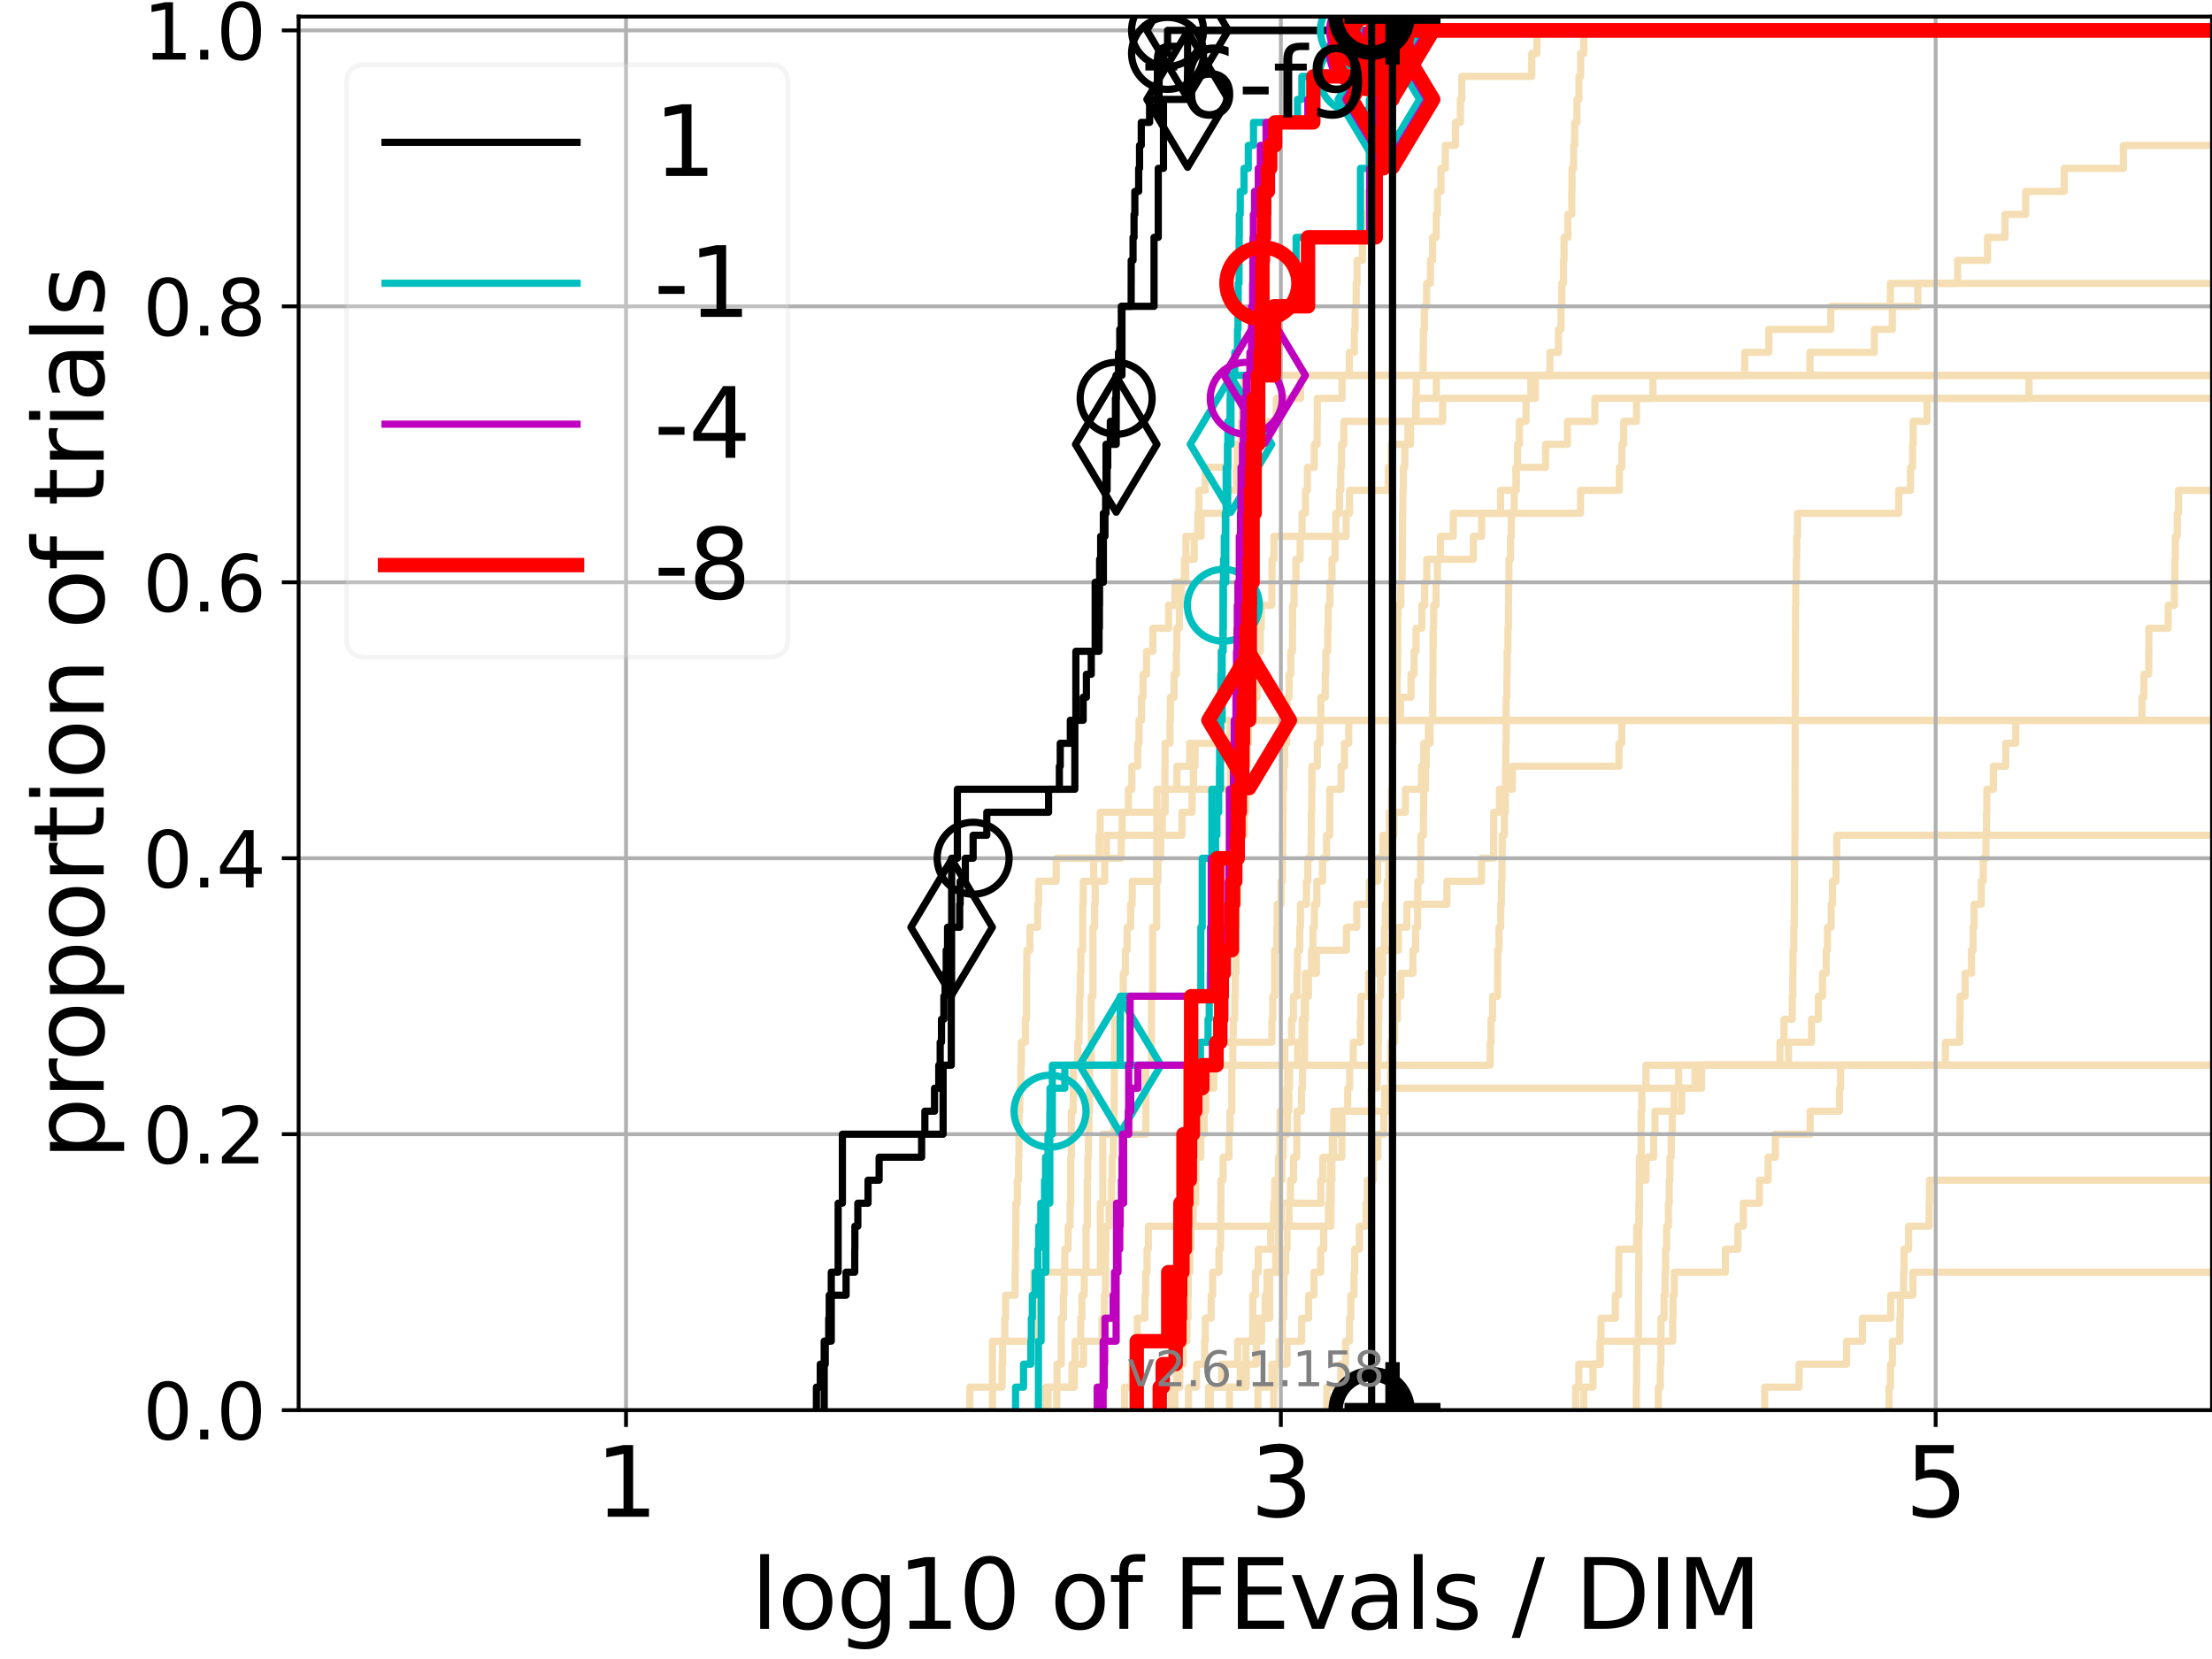 <?xml version="1.0" encoding="utf-8" standalone="no"?>
<!DOCTYPE svg PUBLIC "-//W3C//DTD SVG 1.1//EN"
  "http://www.w3.org/Graphics/SVG/1.1/DTD/svg11.dtd">
<svg xmlns:xlink="http://www.w3.org/1999/xlink" width="460.8pt" height="345.6pt" viewBox="0 0 460.8 345.6" xmlns="http://www.w3.org/2000/svg" version="1.1">
 <defs>
  <style type="text/css">*{stroke-linejoin: round; stroke-linecap: butt}</style>
 </defs>
 <g id="figure_1">
  <g id="patch_1">
   <path d="M 0 345.6 
L 460.8 345.6 
L 460.8 0 
L 0 0 
z
" style="fill: #ffffff"/>
  </g>
  <g id="axes_1">
   <g id="patch_2">
    <path d="M 62.208 293.76 
L 460.8 293.76 
L 460.8 3.456 
L 62.208 3.456 
z
" style="fill: #ffffff"/>
   </g>
   <g id="line2d_1">
    <path d="M 217.855 293.76 
L 217.855 288.97 
L 220.197 288.97 
L 220.197 284.179 
L 221.084 284.179 
L 221.084 279.389 
L 221.084 279.389 
L 221.084 274.598 
L 221.518 274.598 
L 221.518 269.808 
L 221.662 269.808 
L 221.662 265.017 
L 221.804 265.017 
L 221.804 260.227 
L 222.507 260.227 
L 222.507 255.436 
L 222.92 255.436 
L 222.92 250.646 
L 223.057 250.646 
L 223.057 245.855 
L 223.057 245.855 
L 223.057 241.065 
L 223.193 241.065 
L 223.193 236.274 
L 223.193 236.274 
L 223.193 231.484 
L 223.597 231.484 
L 223.597 226.693 
L 223.597 226.693 
L 223.597 221.903 
L 224.519 221.903 
L 224.519 217.112 
L 224.778 217.112 
L 224.778 212.322 
L 224.906 212.322 
L 224.906 207.531 
L 225.034 207.531 
L 225.034 202.741 
L 225.161 202.741 
L 225.161 197.95 
L 225.539 197.95 
L 225.539 193.16 
L 225.539 193.16 
L 225.539 188.369 
L 225.664 188.369 
L 225.664 183.579 
L 227.83 183.579 
L 227.83 178.788 
L 228.968 178.788 
L 228.968 173.998 
L 229.19 173.998 
L 229.19 169.207 
L 242.736 169.207 
L 242.736 164.417 
L 245.177 164.417 
L 245.177 159.626 
L 247.815 159.626 
L 247.815 154.836 
L 253.657 154.836 
L 253.657 150.045 
L 253.657 150.045 
L 253.657 150.045 
L 460.8 150.045 
" clip-path="url(#p201ade278a)" style="fill: none; stroke: #f5deb3; stroke-width: 1.5; stroke-linecap: square"/>
   </g>
   <g id="line2d_2"/>
   <g id="line2d_3">
    <path d="M 218.331 293.76 
L 218.331 288.97 
L 223.309 288.97 
L 223.309 284.179 
L 225.724 284.179 
L 225.724 279.389 
L 229.583 279.389 
L 229.583 274.598 
L 230.048 274.598 
L 230.048 269.808 
L 230.288 269.808 
L 230.288 265.017 
L 230.309 265.017 
L 230.309 260.227 
L 230.39 260.227 
L 230.39 255.436 
L 231.061 255.436 
L 231.061 250.646 
L 231.543 250.646 
L 231.543 245.855 
L 231.679 245.855 
L 231.679 241.065 
L 231.925 241.065 
L 231.925 236.274 
L 232.079 236.274 
L 232.079 231.484 
L 232.117 231.484 
L 232.117 226.693 
L 232.141 226.693 
L 232.141 221.903 
L 232.165 221.903 
L 232.165 217.112 
L 232.241 217.112 
L 232.241 212.322 
L 233.535 212.322 
L 233.535 207.531 
L 233.992 207.531 
L 233.992 202.741 
L 234.429 202.741 
L 234.429 197.95 
L 234.798 197.95 
L 234.798 193.16 
L 235.535 193.16 
L 235.535 188.369 
L 235.87 188.369 
L 235.87 183.579 
L 241.239 183.579 
L 241.239 178.788 
L 241.789 178.788 
L 241.789 173.998 
L 242.122 173.998 
L 242.122 169.207 
L 242.636 169.207 
L 242.636 164.417 
L 242.686 164.417 
L 242.686 159.626 
L 242.706 159.626 
L 242.706 154.836 
L 243.721 154.836 
L 243.721 150.045 
L 243.821 150.045 
L 243.821 145.255 
L 244.587 145.255 
L 244.587 140.464 
L 245.048 140.464 
L 245.048 135.674 
L 245.131 135.674 
L 245.131 130.883 
L 245.684 130.883 
L 245.684 126.093 
L 246.089 126.093 
L 246.089 121.302 
L 246.997 121.302 
L 246.997 116.512 
L 248.779 116.512 
L 248.779 111.721 
L 250.219 111.721 
L 250.219 106.931 
L 255.486 106.931 
L 255.486 102.14 
L 257.602 102.14 
L 257.602 97.35 
L 257.745 97.35 
L 257.745 92.559 
L 258.545 92.559 
L 258.545 87.769 
L 258.783 87.769 
L 258.783 82.978 
L 259.135 82.978 
L 259.135 78.188 
L 259.135 78.188 
L 259.135 78.188 
L 460.8 78.188 
" clip-path="url(#p201ade278a)" style="fill: none; stroke: #f5deb3; stroke-width: 1.5; stroke-linecap: square"/>
   </g>
   <g id="line2d_4">
    <path d="M 256.12 293.76 
L 256.12 288.97 
L 259.605 288.97 
L 259.605 284.179 
L 261.708 284.179 
L 261.708 279.389 
L 262.075 279.389 
L 262.075 274.598 
L 264.496 274.598 
L 264.496 269.808 
L 264.51 269.808 
L 264.51 265.017 
L 265.749 265.017 
L 265.749 260.227 
L 266.282 260.227 
L 266.282 255.436 
L 266.294 255.436 
L 266.294 250.646 
L 266.613 250.646 
L 266.613 245.855 
L 267.031 245.855 
L 267.031 241.065 
L 267.321 241.065 
L 267.321 236.274 
L 268.188 236.274 
L 268.188 231.484 
L 268.494 231.484 
L 268.494 226.693 
L 268.628 226.693 
L 268.628 221.903 
L 270.32 221.903 
L 270.32 217.112 
L 271.278 217.112 
L 271.278 212.322 
L 271.682 212.322 
L 271.682 207.531 
L 271.948 207.531 
L 271.948 202.741 
L 274.232 202.741 
L 274.232 197.95 
L 280.493 197.95 
L 280.493 193.16 
L 282.641 193.16 
L 282.641 188.369 
L 285.256 188.369 
L 285.256 183.579 
L 287.002 183.579 
L 287.002 178.788 
L 288.069 178.788 
L 288.069 173.998 
L 290.368 173.998 
L 290.368 169.207 
L 292.777 169.207 
L 292.777 164.417 
L 296.127 164.417 
L 296.127 159.626 
L 296.595 159.626 
L 296.595 154.836 
L 297.91 154.836 
L 297.91 150.045 
L 297.91 150.045 
L 297.91 150.045 
L 460.8 150.045 
" clip-path="url(#p201ade278a)" style="fill: none; stroke: #f5deb3; stroke-width: 1.5; stroke-linecap: square"/>
   </g>
   <g id="line2d_5"/>
   <g id="line2d_6"/>
   <g id="line2d_7">
    <path d="M 244.762 293.76 
L 244.762 288.97 
L 245.091 288.97 
L 245.091 284.179 
L 246.471 284.179 
L 246.471 279.389 
L 246.895 279.389 
L 246.895 274.598 
L 247.132 274.598 
L 247.132 269.808 
L 247.336 269.808 
L 247.336 265.017 
L 247.855 265.017 
L 247.855 260.227 
L 248.104 260.227 
L 248.104 255.436 
L 248.323 255.436 
L 248.323 250.646 
L 249.095 250.646 
L 249.095 245.855 
L 249.139 245.855 
L 249.139 241.065 
L 249.777 241.065 
L 249.777 236.274 
L 250.838 236.274 
L 250.838 231.484 
L 250.954 231.484 
L 250.954 226.693 
L 252.344 226.693 
L 252.344 221.903 
L 267.66 221.903 
L 267.66 217.112 
L 269.061 217.112 
L 269.061 212.322 
L 269.441 212.322 
L 269.441 207.531 
L 270.194 207.531 
L 270.194 202.741 
L 270.283 202.741 
L 270.283 197.95 
L 270.764 197.95 
L 270.764 193.16 
L 270.916 193.16 
L 270.916 188.369 
L 272.159 188.369 
L 272.159 183.579 
L 272.444 183.579 
L 272.444 178.788 
L 273.119 178.788 
L 273.119 173.998 
L 273.183 173.998 
L 273.183 169.207 
L 273.257 169.207 
L 273.257 164.417 
L 273.298 164.417 
L 273.298 159.626 
L 274.416 159.626 
L 274.416 154.836 
L 274.98 154.836 
L 274.98 150.045 
L 275.156 150.045 
L 275.156 145.255 
L 276.075 145.255 
L 276.075 140.464 
L 276.201 140.464 
L 276.201 135.674 
L 276.593 135.674 
L 276.593 130.883 
L 276.694 130.883 
L 276.694 126.093 
L 277.033 126.093 
L 277.033 121.302 
L 277.49 121.302 
L 277.49 116.512 
L 278.114 116.512 
L 278.114 111.721 
L 278.268 111.721 
L 278.268 106.931 
L 279.039 106.931 
L 279.039 102.14 
L 279.297 102.14 
L 279.297 97.35 
L 279.487 97.35 
L 279.487 92.559 
L 279.942 92.559 
L 279.942 87.769 
L 300.529 87.769 
L 300.529 82.978 
L 319.847 82.978 
L 319.847 78.188 
L 377.051 78.188 
L 377.051 73.397 
L 390.458 73.397 
L 390.458 68.607 
L 394.213 68.607 
L 394.213 63.816 
L 399.512 63.816 
L 399.512 59.026 
L 407.804 59.026 
L 407.804 54.235 
L 414.036 54.235 
L 414.036 49.445 
L 417.672 49.445 
L 417.672 44.654 
L 421.994 44.654 
L 421.994 39.864 
L 430.009 39.864 
L 430.009 35.073 
L 442.346 35.073 
L 442.346 30.283 
L 442.346 30.283 
L 442.346 30.283 
L 460.8 30.283 
" clip-path="url(#p201ade278a)" style="fill: none; stroke: #f5deb3; stroke-width: 1.5; stroke-linecap: square"/>
   </g>
   <g id="line2d_8">
    <path d="M 340.874 293.76 
L 340.874 288.97 
L 340.926 288.97 
L 340.926 284.179 
L 340.967 284.179 
L 340.967 279.389 
L 341.314 279.389 
L 341.314 274.598 
L 341.325 274.598 
L 341.325 269.808 
L 341.348 269.808 
L 341.348 265.017 
L 341.398 265.017 
L 341.398 260.227 
L 341.4 260.227 
L 341.4 255.436 
L 341.414 255.436 
L 341.414 250.646 
L 341.485 250.646 
L 341.485 245.855 
L 341.524 245.855 
L 341.524 241.065 
L 341.875 241.065 
L 341.875 236.274 
L 341.876 236.274 
L 341.876 231.484 
L 342.017 231.484 
L 342.017 226.693 
L 342.877 226.693 
L 342.877 221.903 
L 342.877 221.903 
L 342.877 221.903 
L 460.8 221.903 
" clip-path="url(#p201ade278a)" style="fill: none; stroke: #f5deb3; stroke-width: 1.5; stroke-linecap: square"/>
   </g>
   <g id="line2d_9">
    <path d="M 244.027 293.76 
L 244.027 288.97 
L 245.768 288.97 
L 245.768 284.179 
L 245.874 284.179 
L 245.874 279.389 
L 247.264 279.389 
L 247.264 274.598 
L 247.47 274.598 
L 247.47 269.808 
L 247.53 269.808 
L 247.53 265.017 
L 247.739 265.017 
L 247.739 260.227 
L 248.037 260.227 
L 248.037 255.436 
L 248.568 255.436 
L 248.568 250.646 
L 248.678 250.646 
L 248.678 245.855 
L 248.931 245.855 
L 248.931 241.065 
L 250.139 241.065 
L 250.139 236.274 
L 250.439 236.274 
L 250.439 231.484 
L 251.186 231.484 
L 251.186 226.693 
L 252.863 226.693 
L 252.863 221.903 
L 253.545 221.903 
L 253.545 217.112 
L 264.968 217.112 
L 264.968 212.322 
L 265.135 212.322 
L 265.135 207.531 
L 265.53 207.531 
L 265.53 202.741 
L 265.533 202.741 
L 265.533 197.95 
L 265.989 197.95 
L 265.989 193.16 
L 266.058 193.16 
L 266.058 188.369 
L 266.869 188.369 
L 266.869 183.579 
L 267.164 183.579 
L 267.164 178.788 
L 267.224 178.788 
L 267.224 173.998 
L 267.283 173.998 
L 267.283 169.207 
L 267.316 169.207 
L 267.316 164.417 
L 267.427 164.417 
L 267.427 159.626 
L 267.615 159.626 
L 267.615 154.836 
L 268.03 154.836 
L 268.03 150.045 
L 268.124 150.045 
L 268.124 145.255 
L 268.552 145.255 
L 268.552 140.464 
L 268.9 140.464 
L 268.9 135.674 
L 269.254 135.674 
L 269.254 130.883 
L 269.279 130.883 
L 269.279 126.093 
L 269.577 126.093 
L 269.577 121.302 
L 269.978 121.302 
L 269.978 116.512 
L 270.852 116.512 
L 270.852 111.721 
L 271.245 111.721 
L 271.245 106.931 
L 271.957 106.931 
L 271.957 102.14 
L 272.363 102.14 
L 272.363 97.35 
L 273.787 97.35 
L 273.787 92.559 
L 274.384 92.559 
L 274.384 87.769 
L 274.412 87.769 
L 274.412 82.978 
L 279.579 82.978 
L 279.579 78.188 
L 281.073 78.188 
L 281.073 73.397 
L 282.126 73.397 
L 282.126 68.607 
L 282.297 68.607 
L 282.297 63.816 
L 282.522 63.816 
L 282.522 59.026 
L 282.698 59.026 
L 282.698 54.235 
L 283.807 54.235 
L 283.807 49.445 
L 284.25 49.445 
L 284.25 44.654 
L 285.06 44.654 
L 285.06 39.864 
L 285.683 39.864 
L 285.683 35.073 
L 286.637 35.073 
L 286.637 30.283 
L 287.502 30.283 
L 287.502 25.492 
L 287.698 25.492 
L 287.698 20.702 
L 288.265 20.702 
L 288.265 15.911 
L 288.348 15.911 
L 288.348 11.121 
L 293.578 11.121 
L 293.578 6.33 
L 293.578 6.33 
L 293.578 6.33 
L 460.8 6.33 
" clip-path="url(#p201ade278a)" style="fill: none; stroke: #f5deb3; stroke-width: 1.5; stroke-linecap: square"/>
   </g>
   <g id="line2d_10">
    <path d="M 393.512 293.76 
L 393.512 288.97 
L 393.827 288.97 
L 393.827 284.179 
L 394.24 284.179 
L 394.24 279.389 
L 395.783 279.389 
L 395.783 274.598 
L 395.881 274.598 
L 395.881 269.808 
L 396.542 269.808 
L 396.542 265.017 
L 396.641 265.017 
L 396.641 260.227 
L 397.603 260.227 
L 397.603 255.436 
L 401.865 255.436 
L 401.865 250.646 
L 401.956 250.646 
L 401.956 245.855 
L 401.956 245.855 
L 401.956 245.855 
L 460.8 245.855 
" clip-path="url(#p201ade278a)" style="fill: none; stroke: #f5deb3; stroke-width: 1.5; stroke-linecap: square"/>
   </g>
   <g id="line2d_11">
    <path d="M 252.125 293.76 
L 252.125 288.97 
L 254.488 288.97 
L 254.488 284.179 
L 257.83 284.179 
L 257.83 279.389 
L 262.83 279.389 
L 262.83 274.598 
L 263.55 274.598 
L 263.55 269.808 
L 263.925 269.808 
L 263.925 265.017 
L 266.453 265.017 
L 266.453 260.227 
L 266.492 260.227 
L 266.492 255.436 
L 266.91 255.436 
L 266.91 250.646 
L 275.155 250.646 
L 275.155 245.855 
L 275.575 245.855 
L 275.575 241.065 
L 277.769 241.065 
L 277.769 236.274 
L 279.123 236.274 
L 279.123 231.484 
L 289.225 231.484 
L 289.225 226.693 
L 353.092 226.693 
L 353.092 221.903 
L 370.797 221.903 
L 370.797 217.112 
L 371.636 217.112 
L 371.636 212.322 
L 373.364 212.322 
L 373.364 207.531 
L 373.478 207.531 
L 373.478 202.741 
L 373.509 202.741 
L 373.509 197.95 
L 373.676 197.95 
L 373.676 193.16 
L 373.781 193.16 
L 373.781 188.369 
L 373.807 188.369 
L 373.807 183.579 
L 373.832 183.579 
L 373.832 178.788 
L 373.908 178.788 
L 373.908 173.998 
L 373.924 173.998 
L 373.924 169.207 
L 373.931 169.207 
L 373.931 164.417 
L 373.939 164.417 
L 373.939 159.626 
L 373.962 159.626 
L 373.962 154.836 
L 373.964 154.836 
L 373.964 150.045 
L 373.983 150.045 
L 373.983 145.255 
L 373.999 145.255 
L 373.999 140.464 
L 374.015 140.464 
L 374.015 135.674 
L 374.017 135.674 
L 374.017 130.883 
L 374.037 130.883 
L 374.037 126.093 
L 374.092 126.093 
L 374.092 121.302 
L 374.212 121.302 
L 374.212 116.512 
L 374.295 116.512 
L 374.295 111.721 
L 374.468 111.721 
L 374.468 106.931 
L 395.528 106.931 
L 395.528 102.14 
L 397.997 102.14 
L 397.997 97.35 
L 398.435 97.35 
L 398.435 92.559 
L 398.534 92.559 
L 398.534 87.769 
L 401.442 87.769 
L 401.442 82.978 
L 422.671 82.978 
L 422.671 78.188 
L 422.671 78.188 
L 422.671 78.188 
L 460.8 78.188 
" clip-path="url(#p201ade278a)" style="fill: none; stroke: #f5deb3; stroke-width: 1.5; stroke-linecap: square"/>
   </g>
   <g id="line2d_12">
    <path d="M 220.154 293.76 
L 220.154 288.97 
L 223.826 288.97 
L 223.826 284.179 
L 223.958 284.179 
L 223.958 279.389 
L 225.125 279.389 
L 225.125 274.598 
L 225.378 274.598 
L 225.378 269.808 
L 225.878 269.808 
L 225.878 265.017 
L 226.247 265.017 
L 226.247 260.227 
L 226.247 260.227 
L 226.247 255.436 
L 226.491 255.436 
L 226.491 250.646 
L 226.491 250.646 
L 226.491 245.855 
L 226.612 245.855 
L 226.612 241.065 
L 226.733 241.065 
L 226.733 236.274 
L 226.853 236.274 
L 226.853 231.484 
L 226.972 231.484 
L 226.972 226.693 
L 226.972 226.693 
L 226.972 221.903 
L 227.328 221.903 
L 227.328 217.112 
L 227.328 217.112 
L 227.328 212.322 
L 227.328 212.322 
L 227.328 207.531 
L 227.68 207.531 
L 227.68 202.741 
L 227.68 202.741 
L 227.68 197.95 
L 227.68 197.95 
L 227.68 193.16 
L 228.028 193.16 
L 228.028 188.369 
L 228.143 188.369 
L 228.143 183.579 
L 230.14 183.579 
L 230.14 178.788 
L 233.581 178.788 
L 233.581 173.998 
L 246.22 173.998 
L 246.22 169.207 
L 248.326 169.207 
L 248.326 164.417 
L 248.615 164.417 
L 248.615 159.626 
L 248.958 159.626 
L 248.958 154.836 
L 256.275 154.836 
L 256.275 150.045 
L 256.275 150.045 
L 256.275 150.045 
L 460.8 150.045 
" clip-path="url(#p201ade278a)" style="fill: none; stroke: #f5deb3; stroke-width: 1.5; stroke-linecap: square"/>
   </g>
   <g id="line2d_13"/>
   <g id="line2d_14"/>
   <g id="line2d_15"/>
   <g id="line2d_16">
    <path d="M 328.234 293.76 
L 328.234 288.97 
L 328.89 288.97 
L 328.89 284.179 
L 333.349 284.179 
L 333.349 279.389 
L 348.452 279.389 
L 348.452 274.598 
L 348.521 274.598 
L 348.521 269.808 
L 348.793 269.808 
L 348.793 265.017 
L 359.436 265.017 
L 359.436 260.227 
L 362.036 260.227 
L 362.036 255.436 
L 363.157 255.436 
L 363.157 250.646 
L 366.525 250.646 
L 366.525 245.855 
L 368.325 245.855 
L 368.325 241.065 
L 369.834 241.065 
L 369.834 236.274 
L 377.089 236.274 
L 377.089 231.484 
L 383.198 231.484 
L 383.198 226.693 
L 383.432 226.693 
L 383.432 221.903 
L 405.273 221.903 
L 405.273 217.112 
L 408.255 217.112 
L 408.255 212.322 
L 408.304 212.322 
L 408.304 207.531 
L 409.377 207.531 
L 409.377 202.741 
L 410.703 202.741 
L 410.703 197.95 
L 411.023 197.95 
L 411.023 193.16 
L 411.239 193.16 
L 411.239 188.369 
L 412.741 188.369 
L 412.741 183.579 
L 413.14 183.579 
L 413.14 178.788 
L 413.714 178.788 
L 413.714 173.998 
L 413.823 173.998 
L 413.823 169.207 
L 413.898 169.207 
L 413.898 164.417 
L 415.254 164.417 
L 415.254 159.626 
L 417.842 159.626 
L 417.842 154.836 
L 419.931 154.836 
L 419.931 150.045 
L 446.205 150.045 
L 446.205 145.255 
L 446.618 145.255 
L 446.618 140.464 
L 447.623 140.464 
L 447.623 135.674 
L 447.642 135.674 
L 447.642 130.883 
L 451.669 130.883 
L 451.669 126.093 
L 452.96 126.093 
L 452.96 121.302 
L 453.05 121.302 
L 453.05 116.512 
L 453.161 116.512 
L 453.161 111.721 
L 453.558 111.721 
L 453.558 106.931 
L 453.821 106.931 
L 453.821 102.14 
L 461.8 102.14 
" clip-path="url(#p201ade278a)" style="fill: none; stroke: #f5deb3; stroke-width: 1.5; stroke-linecap: square"/>
   </g>
   <g id="line2d_17">
    <path d="M 329.92 293.76 
L 329.92 288.97 
L 331.855 288.97 
L 331.855 284.179 
L 333.346 284.179 
L 333.346 279.389 
L 333.514 279.389 
L 333.514 274.598 
L 336.516 274.598 
L 336.516 269.808 
L 337.195 269.808 
L 337.195 265.017 
L 337.239 265.017 
L 337.239 260.227 
L 340.946 260.227 
L 340.946 255.436 
L 341.479 255.436 
L 341.479 250.646 
L 341.539 250.646 
L 341.539 245.855 
L 342.914 245.855 
L 342.914 241.065 
L 344.494 241.065 
L 344.494 236.274 
L 344.752 236.274 
L 344.752 231.484 
L 350.326 231.484 
L 350.326 226.693 
L 354.491 226.693 
L 354.491 221.903 
L 372.587 221.903 
L 372.587 217.112 
L 377.368 217.112 
L 377.368 212.322 
L 378.8 212.322 
L 378.8 207.531 
L 379.664 207.531 
L 379.664 202.741 
L 380.438 202.741 
L 380.438 197.95 
L 380.702 197.95 
L 380.702 193.16 
L 381.467 193.16 
L 381.467 188.369 
L 381.733 188.369 
L 381.733 183.579 
L 382.481 183.579 
L 382.481 178.788 
L 382.644 178.788 
L 382.644 173.998 
L 382.644 173.998 
L 382.644 173.998 
L 460.8 173.998 
" clip-path="url(#p201ade278a)" style="fill: none; stroke: #f5deb3; stroke-width: 1.5; stroke-linecap: square"/>
   </g>
   <g id="line2d_18">
    <path d="M 202.028 293.76 
L 202.028 288.97 
L 208.753 288.97 
L 208.753 284.179 
L 208.869 284.179 
L 208.869 279.389 
L 209.316 279.389 
L 209.316 274.598 
L 209.481 274.598 
L 209.481 269.808 
L 211.456 269.808 
L 211.456 265.017 
L 211.523 265.017 
L 211.523 260.227 
L 211.59 260.227 
L 211.59 255.436 
L 211.628 255.436 
L 211.628 250.646 
L 211.941 250.646 
L 211.941 245.855 
L 212.177 245.855 
L 212.177 241.065 
L 212.27 241.065 
L 212.27 236.274 
L 212.298 236.274 
L 212.298 231.484 
L 212.438 231.484 
L 212.438 226.693 
L 212.669 226.693 
L 212.669 221.903 
L 212.78 221.903 
L 212.78 217.112 
L 213.595 217.112 
L 213.595 212.322 
L 213.844 212.322 
L 213.844 207.531 
L 213.861 207.531 
L 213.861 202.741 
L 213.906 202.741 
L 213.906 197.95 
L 214.544 197.95 
L 214.544 193.16 
L 216.16 193.16 
L 216.16 188.369 
L 216.364 188.369 
L 216.364 183.579 
L 220.025 183.579 
L 220.025 178.788 
L 230.471 178.788 
L 230.471 173.998 
L 233.771 173.998 
L 233.771 169.207 
L 235.05 169.207 
L 235.05 164.417 
L 235.785 164.417 
L 235.785 159.626 
L 237.01 159.626 
L 237.01 154.836 
L 237.28 154.836 
L 237.28 150.045 
L 237.801 150.045 
L 237.801 145.255 
L 238.115 145.255 
L 238.115 140.464 
L 238.84 140.464 
L 238.84 135.674 
L 240.163 135.674 
L 240.163 130.883 
L 243.426 130.883 
L 243.426 126.093 
L 244.756 126.093 
L 244.756 121.302 
L 246.726 121.302 
L 246.726 116.512 
L 247.051 116.512 
L 247.051 111.721 
L 249.51 111.721 
L 249.51 106.931 
L 249.754 106.931 
L 249.754 102.14 
L 251.073 102.14 
L 251.073 97.35 
L 255.784 97.35 
L 255.784 92.559 
L 264.382 92.559 
L 264.382 87.769 
L 265.866 87.769 
L 265.866 82.978 
L 270.945 82.978 
L 270.945 78.188 
L 270.945 78.188 
L 270.945 78.188 
L 460.8 78.188 
" clip-path="url(#p201ade278a)" style="fill: none; stroke: #f5deb3; stroke-width: 1.5; stroke-linecap: square"/>
   </g>
   <g id="line2d_19"/>
   <g id="line2d_20">
    <path d="M 262.047 293.76 
L 262.047 288.97 
L 264.951 288.97 
L 264.951 284.179 
L 268.115 284.179 
L 268.115 279.389 
L 271.167 279.389 
L 271.167 274.598 
L 272.612 274.598 
L 272.612 269.808 
L 273.717 269.808 
L 273.717 265.017 
L 275.125 265.017 
L 275.125 260.227 
L 275.754 260.227 
L 275.754 255.436 
L 276.752 255.436 
L 276.752 250.646 
L 277.028 250.646 
L 277.028 245.855 
L 277.189 245.855 
L 277.189 241.065 
L 279.536 241.065 
L 279.536 236.274 
L 279.575 236.274 
L 279.575 231.484 
L 280.753 231.484 
L 280.753 226.693 
L 281.164 226.693 
L 281.164 221.903 
L 281.908 221.903 
L 281.908 217.112 
L 283.387 217.112 
L 283.387 212.322 
L 283.494 212.322 
L 283.494 207.531 
L 285.111 207.531 
L 285.111 202.741 
L 287.344 202.741 
L 287.344 197.95 
L 291.316 197.95 
L 291.316 193.16 
L 293.065 193.16 
L 293.065 188.369 
L 301.417 188.369 
L 301.417 183.579 
L 308.629 183.579 
L 308.629 178.788 
L 311.129 178.788 
L 311.129 173.998 
L 311.168 173.998 
L 311.168 169.207 
L 312.367 169.207 
L 312.367 164.417 
L 315.036 164.417 
L 315.036 159.626 
L 337.263 159.626 
L 337.263 154.836 
L 337.851 154.836 
L 337.851 150.045 
L 337.851 150.045 
L 337.851 150.045 
L 460.8 150.045 
" clip-path="url(#p201ade278a)" style="fill: none; stroke: #f5deb3; stroke-width: 1.5; stroke-linecap: square"/>
   </g>
   <g id="line2d_21"/>
   <g id="line2d_22">
    <path d="M 265.344 293.76 
L 265.344 288.97 
L 265.523 288.97 
L 265.523 284.179 
L 266.494 284.179 
L 266.494 279.389 
L 267.151 279.389 
L 267.151 274.598 
L 267.441 274.598 
L 267.441 269.808 
L 267.505 269.808 
L 267.505 265.017 
L 267.835 265.017 
L 267.835 260.227 
L 268.121 260.227 
L 268.121 255.436 
L 268.528 255.436 
L 268.528 250.646 
L 268.823 250.646 
L 268.823 245.855 
L 269.475 245.855 
L 269.475 241.065 
L 270.139 241.065 
L 270.139 236.274 
L 270.209 236.274 
L 270.209 231.484 
L 271.123 231.484 
L 271.123 226.693 
L 271.34 226.693 
L 271.34 221.903 
L 271.757 221.903 
L 271.757 217.112 
L 271.778 217.112 
L 271.778 212.322 
L 271.964 212.322 
L 271.964 207.531 
L 272.576 207.531 
L 272.576 202.741 
L 273.21 202.741 
L 273.21 197.95 
L 273.501 197.95 
L 273.501 193.16 
L 273.815 193.16 
L 273.815 188.369 
L 274.319 188.369 
L 274.319 183.579 
L 275.513 183.579 
L 275.513 178.788 
L 276.34 178.788 
L 276.34 173.998 
L 277.017 173.998 
L 277.017 169.207 
L 277.02 169.207 
L 277.02 164.417 
L 279.355 164.417 
L 279.355 159.626 
L 280.077 159.626 
L 280.077 154.836 
L 280.963 154.836 
L 280.963 150.045 
L 291.751 150.045 
L 291.751 145.255 
L 293.935 145.255 
L 293.935 140.464 
L 294.573 140.464 
L 294.573 135.674 
L 294.986 135.674 
L 294.986 130.883 
L 296.193 130.883 
L 296.193 126.093 
L 296.783 126.093 
L 296.783 121.302 
L 297.23 121.302 
L 297.23 116.512 
L 306.928 116.512 
L 306.928 111.721 
L 308.65 111.721 
L 308.65 106.931 
L 312.594 106.931 
L 312.594 102.14 
L 315.83 102.14 
L 315.83 97.35 
L 321.974 97.35 
L 321.974 92.559 
L 326.53 92.559 
L 326.53 87.769 
L 332.246 87.769 
L 332.246 82.978 
L 332.246 82.978 
L 332.246 82.978 
L 460.8 82.978 
" clip-path="url(#p201ade278a)" style="fill: none; stroke: #f5deb3; stroke-width: 1.5; stroke-linecap: square"/>
   </g>
   <g id="line2d_23">
    <path d="M 367.616 293.76 
L 367.616 288.97 
L 374.776 288.97 
L 374.776 284.179 
L 384.682 284.179 
L 384.682 279.389 
L 387.968 279.389 
L 387.968 274.598 
L 393.875 274.598 
L 393.875 269.808 
L 398.487 269.808 
L 398.487 265.017 
L 398.487 265.017 
L 398.487 265.017 
L 460.8 265.017 
" clip-path="url(#p201ade278a)" style="fill: none; stroke: #f5deb3; stroke-width: 1.5; stroke-linecap: square"/>
   </g>
   <g id="line2d_24">
    <path d="M 251.761 293.76 
L 251.761 288.97 
L 258.388 288.97 
L 258.388 284.179 
L 259.556 284.179 
L 259.556 279.389 
L 260.963 279.389 
L 260.963 274.598 
L 260.99 274.598 
L 260.99 269.808 
L 261.547 269.808 
L 261.547 265.017 
L 262.108 265.017 
L 262.108 260.227 
L 264.7 260.227 
L 264.7 255.436 
L 265.333 255.436 
L 265.333 250.646 
L 265.558 250.646 
L 265.558 245.855 
L 266.326 245.855 
L 266.326 241.065 
L 266.648 241.065 
L 266.648 236.274 
L 266.66 236.274 
L 266.66 231.484 
L 268.03 231.484 
L 268.03 226.693 
L 268.156 226.693 
L 268.156 221.903 
L 310.443 221.903 
L 310.443 217.112 
L 310.61 217.112 
L 310.61 212.322 
L 310.93 212.322 
L 310.93 207.531 
L 311.976 207.531 
L 311.976 202.741 
L 311.995 202.741 
L 311.995 197.95 
L 312.268 197.95 
L 312.268 193.16 
L 312.636 193.16 
L 312.636 188.369 
L 312.782 188.369 
L 312.782 183.579 
L 312.882 183.579 
L 312.882 178.788 
L 312.93 178.788 
L 312.93 173.998 
L 313.387 173.998 
L 313.387 169.207 
L 313.611 169.207 
L 313.611 164.417 
L 313.615 164.417 
L 313.615 159.626 
L 313.686 159.626 
L 313.686 154.836 
L 313.767 154.836 
L 313.767 150.045 
L 313.772 150.045 
L 313.772 145.255 
L 313.915 145.255 
L 313.915 140.464 
L 313.959 140.464 
L 313.959 135.674 
L 314.129 135.674 
L 314.129 130.883 
L 314.242 130.883 
L 314.242 126.093 
L 314.268 126.093 
L 314.268 121.302 
L 314.343 121.302 
L 314.343 116.512 
L 314.669 116.512 
L 314.669 111.721 
L 314.831 111.721 
L 314.831 106.931 
L 315.435 106.931 
L 315.435 102.14 
L 315.84 102.14 
L 315.84 97.35 
L 316.131 97.35 
L 316.131 92.559 
L 316.523 92.559 
L 316.523 87.769 
L 317.907 87.769 
L 317.907 82.978 
L 318.911 82.978 
L 318.911 78.188 
L 322.87 78.188 
L 322.87 73.397 
L 324.647 73.397 
L 324.647 68.607 
L 325.182 68.607 
L 325.182 63.816 
L 325.361 63.816 
L 325.361 59.026 
L 325.696 59.026 
L 325.696 54.235 
L 325.818 54.235 
L 325.818 49.445 
L 326.613 49.445 
L 326.613 44.654 
L 327.437 44.654 
L 327.437 39.864 
L 327.482 39.864 
L 327.482 35.073 
L 327.815 35.073 
L 327.815 30.283 
L 328.032 30.283 
L 328.032 25.492 
L 328.504 25.492 
L 328.504 20.702 
L 328.922 20.702 
L 328.922 15.911 
L 329.282 15.911 
L 329.282 11.121 
L 329.938 11.121 
L 329.938 6.33 
L 329.938 6.33 
L 329.938 6.33 
L 460.8 6.33 
" clip-path="url(#p201ade278a)" style="fill: none; stroke: #f5deb3; stroke-width: 1.5; stroke-linecap: square"/>
   </g>
   <g id="line2d_25">
    <path d="M 345.457 293.76 
L 345.457 288.97 
L 345.873 288.97 
L 345.873 284.179 
L 346.006 284.179 
L 346.006 279.389 
L 346.008 279.389 
L 346.008 274.598 
L 346.647 274.598 
L 346.647 269.808 
L 346.866 269.808 
L 346.866 265.017 
L 346.984 265.017 
L 346.984 260.227 
L 347.202 260.227 
L 347.202 255.436 
L 347.563 255.436 
L 347.563 250.646 
L 347.728 250.646 
L 347.728 245.855 
L 347.868 245.855 
L 347.868 241.065 
L 348.151 241.065 
L 348.151 236.274 
L 348.36 236.274 
L 348.36 231.484 
L 348.764 231.484 
L 348.764 226.693 
L 349.684 226.693 
L 349.684 221.903 
L 349.684 221.903 
L 349.684 221.903 
L 460.8 221.903 
" clip-path="url(#p201ade278a)" style="fill: none; stroke: #f5deb3; stroke-width: 1.5; stroke-linecap: square"/>
   </g>
   <g id="line2d_26">
    <path d="M 276.415 293.76 
L 276.415 288.97 
L 279.322 288.97 
L 279.322 284.179 
L 280.311 284.179 
L 280.311 279.389 
L 281.121 279.389 
L 281.121 274.598 
L 281.414 274.598 
L 281.414 269.808 
L 282.065 269.808 
L 282.065 265.017 
L 282.212 265.017 
L 282.212 260.227 
L 283.173 260.227 
L 283.173 255.436 
L 284.56 255.436 
L 284.56 250.646 
L 284.832 250.646 
L 284.832 245.855 
L 286.094 245.855 
L 286.094 241.065 
L 287.025 241.065 
L 287.025 236.274 
L 288.283 236.274 
L 288.283 231.484 
L 288.439 231.484 
L 288.439 226.693 
L 289.712 226.693 
L 289.712 221.903 
L 289.725 221.903 
L 289.725 217.112 
L 290.542 217.112 
L 290.542 212.322 
L 291.11 212.322 
L 291.11 207.531 
L 291.82 207.531 
L 291.82 202.741 
L 294.329 202.741 
L 294.329 197.95 
L 294.894 197.95 
L 294.894 193.16 
L 295.313 193.16 
L 295.313 188.369 
L 295.349 188.369 
L 295.349 183.579 
L 295.931 183.579 
L 295.931 178.788 
L 295.989 178.788 
L 295.989 173.998 
L 296.53 173.998 
L 296.53 169.207 
L 296.562 169.207 
L 296.562 164.417 
L 296.947 164.417 
L 296.947 159.626 
L 297.113 159.626 
L 297.113 154.836 
L 297.553 154.836 
L 297.553 150.045 
L 298.454 150.045 
L 298.454 145.255 
L 298.477 145.255 
L 298.477 140.464 
L 298.525 140.464 
L 298.525 135.674 
L 298.551 135.674 
L 298.551 130.883 
L 298.651 130.883 
L 298.651 126.093 
L 299.145 126.093 
L 299.145 121.302 
L 299.452 121.302 
L 299.452 116.512 
L 300.069 116.512 
L 300.069 111.721 
L 302.74 111.721 
L 302.74 106.931 
L 329.259 106.931 
L 329.259 102.14 
L 337.346 102.14 
L 337.346 97.35 
L 337.861 97.35 
L 337.861 92.559 
L 338.255 92.559 
L 338.255 87.769 
L 340.914 87.769 
L 340.914 82.978 
L 344.337 82.978 
L 344.337 78.188 
L 363.451 78.188 
L 363.451 73.397 
L 368.486 73.397 
L 368.486 68.607 
L 381.391 68.607 
L 381.391 63.816 
L 393.802 63.816 
L 393.802 59.026 
L 393.802 59.026 
L 393.802 59.026 
L 460.8 59.026 
" clip-path="url(#p201ade278a)" style="fill: none; stroke: #f5deb3; stroke-width: 1.5; stroke-linecap: square"/>
   </g>
   <g id="line2d_27">
    <path d="M 247.589 293.76 
L 247.589 288.97 
L 249.275 288.97 
L 249.275 284.179 
L 250.949 284.179 
L 250.949 279.389 
L 251.081 279.389 
L 251.081 274.598 
L 252.3 274.598 
L 252.3 269.808 
L 252.622 269.808 
L 252.622 265.017 
L 253.935 265.017 
L 253.935 260.227 
L 254.256 260.227 
L 254.256 255.436 
L 254.303 255.436 
L 254.303 250.646 
L 254.339 250.646 
L 254.339 245.855 
L 254.792 245.855 
L 254.792 241.065 
L 256.016 241.065 
L 256.016 236.274 
L 256.235 236.274 
L 256.235 231.484 
L 256.613 231.484 
L 256.613 226.693 
L 256.617 226.693 
L 256.617 221.903 
L 256.819 221.903 
L 256.819 217.112 
L 256.9 217.112 
L 256.9 212.322 
L 257.222 212.322 
L 257.222 207.531 
L 257.314 207.531 
L 257.314 202.741 
L 257.485 202.741 
L 257.485 197.95 
L 257.513 197.95 
L 257.513 193.16 
L 257.572 193.16 
L 257.572 188.369 
L 257.876 188.369 
L 257.876 183.579 
L 257.96 183.579 
L 257.96 178.788 
L 258.28 178.788 
L 258.28 173.998 
L 259.21 173.998 
L 259.21 169.207 
L 259.526 169.207 
L 259.526 164.417 
L 259.6 164.417 
L 259.6 159.626 
L 259.752 159.626 
L 259.752 154.836 
L 260.065 154.836 
L 260.065 150.045 
L 261.264 150.045 
L 261.264 145.255 
L 261.869 145.255 
L 261.869 140.464 
L 261.96 140.464 
L 261.96 135.674 
L 262.548 135.674 
L 262.548 130.883 
L 262.744 130.883 
L 262.744 126.093 
L 264.941 126.093 
L 264.941 121.302 
L 264.993 121.302 
L 264.993 116.512 
L 265.37 116.512 
L 265.37 111.721 
L 280.43 111.721 
L 280.43 106.931 
L 281.132 106.931 
L 281.132 102.14 
L 289.197 102.14 
L 289.197 97.35 
L 289.837 97.35 
L 289.837 92.559 
L 293.305 92.559 
L 293.305 87.769 
L 295.01 87.769 
L 295.01 82.978 
L 299.221 82.978 
L 299.221 78.188 
L 299.221 78.188 
L 299.221 78.188 
L 460.8 78.188 
" clip-path="url(#p201ade278a)" style="fill: none; stroke: #f5deb3; stroke-width: 1.5; stroke-linecap: square"/>
   </g>
   <g id="line2d_28">
    <path d="M 234.251 293.76 
L 234.251 288.97 
L 235.823 288.97 
L 235.823 284.179 
L 236.552 284.179 
L 236.552 279.389 
L 236.924 279.389 
L 236.924 274.598 
L 238.515 274.598 
L 238.515 269.808 
L 238.668 269.808 
L 238.668 265.017 
L 238.954 265.017 
L 238.954 260.227 
L 239.226 260.227 
L 239.226 255.436 
L 277.271 255.436 
L 277.271 250.646 
L 277.316 250.646 
L 277.316 245.855 
L 277.457 245.855 
L 277.457 241.065 
L 277.548 241.065 
L 277.548 236.274 
L 277.83 236.274 
L 277.83 231.484 
L 285.634 231.484 
L 285.634 226.693 
L 286.894 226.693 
L 286.894 221.903 
L 287.102 221.903 
L 287.102 217.112 
L 287.165 217.112 
L 287.165 212.322 
L 287.26 212.322 
L 287.26 207.531 
L 287.579 207.531 
L 287.579 202.741 
L 288.038 202.741 
L 288.038 197.95 
L 288.417 197.95 
L 288.417 193.16 
L 288.579 193.16 
L 288.579 188.369 
L 288.993 188.369 
L 288.993 183.579 
L 289.332 183.579 
L 289.332 178.788 
L 289.394 178.788 
L 289.394 173.998 
L 289.42 173.998 
L 289.42 169.207 
L 289.87 169.207 
L 289.87 164.417 
L 290.087 164.417 
L 290.087 159.626 
L 290.117 159.626 
L 290.117 154.836 
L 290.244 154.836 
L 290.244 150.045 
L 290.831 150.045 
L 290.831 145.255 
L 291.044 145.255 
L 291.044 140.464 
L 291.132 140.464 
L 291.132 135.674 
L 291.182 135.674 
L 291.182 130.883 
L 291.203 130.883 
L 291.203 126.093 
L 291.819 126.093 
L 291.819 121.302 
L 292.089 121.302 
L 292.089 116.512 
L 292.133 116.512 
L 292.133 111.721 
L 292.178 111.721 
L 292.178 106.931 
L 292.252 106.931 
L 292.252 102.14 
L 292.333 102.14 
L 292.333 97.35 
L 292.67 97.35 
L 292.67 92.559 
L 293.84 92.559 
L 293.84 87.769 
L 294.913 87.769 
L 294.913 82.978 
L 295.029 82.978 
L 295.029 78.188 
L 296.463 78.188 
L 296.463 73.397 
L 296.523 73.397 
L 296.523 68.607 
L 296.72 68.607 
L 296.72 63.816 
L 297.18 63.816 
L 297.18 59.026 
L 297.992 59.026 
L 297.992 54.235 
L 298.431 54.235 
L 298.431 49.445 
L 299.191 49.445 
L 299.191 44.654 
L 299.447 44.654 
L 299.447 39.864 
L 300.177 39.864 
L 300.177 35.073 
L 301.073 35.073 
L 301.073 30.283 
L 303.191 30.283 
L 303.191 25.492 
L 304.222 25.492 
L 304.222 20.702 
L 304.53 20.702 
L 304.53 15.911 
L 319.091 15.911 
L 319.091 11.121 
L 320.175 11.121 
L 320.175 6.33 
L 320.175 6.33 
L 320.175 6.33 
L 460.8 6.33 
" clip-path="url(#p201ade278a)" style="fill: none; stroke: #f5deb3; stroke-width: 1.5; stroke-linecap: square"/>
   </g>
   <g id="line2d_29">
    <path d="M 206.752 293.76 
L 206.752 288.97 
L 206.752 288.97 
L 206.752 284.179 
L 206.752 284.179 
L 206.752 279.389 
L 215.321 279.389 
L 215.321 274.598 
L 215.321 274.598 
L 215.321 269.808 
L 215.321 269.808 
L 215.321 265.017 
L 229.222 265.017 
L 229.222 260.227 
L 229.222 260.227 
L 229.222 255.436 
L 229.222 255.436 
L 229.222 250.646 
L 229.724 250.646 
L 229.724 245.855 
L 229.724 245.855 
L 229.724 241.065 
L 229.724 241.065 
L 229.724 236.274 
L 238.699 236.274 
L 238.699 231.484 
L 238.699 231.484 
L 238.699 226.693 
L 238.699 226.693 
L 238.699 221.903 
L 239.873 221.903 
L 239.873 217.112 
L 239.873 217.112 
L 239.873 212.322 
L 239.873 212.322 
L 239.873 207.531 
L 240.122 207.531 
L 240.122 202.741 
L 240.122 202.741 
L 240.122 197.95 
L 240.122 197.95 
L 240.122 193.16 
L 240.953 193.16 
L 240.953 188.369 
L 240.953 188.369 
L 240.953 183.579 
L 240.953 183.579 
L 240.953 178.788 
L 240.996 178.788 
L 240.996 173.998 
L 240.996 173.998 
L 240.996 169.207 
L 240.996 169.207 
L 240.996 164.417 
L 256.29 164.417 
L 256.29 159.626 
L 256.29 159.626 
L 256.29 154.836 
L 256.29 154.836 
L 256.29 150.045 
L 256.29 150.045 
L 256.29 150.045 
L 460.8 150.045 
" clip-path="url(#p201ade278a)" style="fill: none; stroke: #f5deb3; stroke-width: 1.5; stroke-linecap: square"/>
   </g>
   <g id="line2d_30"/>
   <g id="matplotlib.axis_1">
    <g id="xtick_1">
     <g id="line2d_31">
      <path d="M 130.413 293.76 
L 130.413 3.456 
" clip-path="url(#p201ade278a)" style="fill: none; stroke: #b0b0b0; stroke-width: 0.8; stroke-linecap: square"/>
     </g>
     <g id="line2d_32">
      <defs>
       <path id="mb946007721" d="M 0 0 
L 0 3.5 
" style="stroke: #000000; stroke-width: 0.8"/>
      </defs>
      <g>
       <use xlink:href="#mb946007721" x="130.413" y="293.76" style="stroke: #000000; stroke-width: 0.8"/>
      </g>
     </g>
     <g id="text_1">
      <!-- 1 -->
      <g transform="translate(124.05 315.957)scale(0.2 -0.2)">
       <defs>
        <path id="DejaVuSans-31" d="M 794 531 
L 1825 531 
L 1825 4091 
L 703 3866 
L 703 4441 
L 1819 4666 
L 2450 4666 
L 2450 531 
L 3481 531 
L 3481 0 
L 794 0 
L 794 531 
z
" transform="scale(0.016)"/>
       </defs>
       <use xlink:href="#DejaVuSans-31"/>
      </g>
     </g>
    </g>
    <g id="xtick_2">
     <g id="line2d_33">
      <path d="M 266.823 293.76 
L 266.823 3.456 
" clip-path="url(#p201ade278a)" style="fill: none; stroke: #b0b0b0; stroke-width: 0.8; stroke-linecap: square"/>
     </g>
     <g id="line2d_34">
      <g>
       <use xlink:href="#mb946007721" x="266.823" y="293.76" style="stroke: #000000; stroke-width: 0.8"/>
      </g>
     </g>
     <g id="text_2">
      <!-- 3 -->
      <g transform="translate(260.46 315.957)scale(0.2 -0.2)">
       <defs>
        <path id="DejaVuSans-33" d="M 2597 2516 
Q 3050 2419 3304 2112 
Q 3559 1806 3559 1356 
Q 3559 666 3084 287 
Q 2609 -91 1734 -91 
Q 1441 -91 1130 -33 
Q 819 25 488 141 
L 488 750 
Q 750 597 1062 519 
Q 1375 441 1716 441 
Q 2309 441 2620 675 
Q 2931 909 2931 1356 
Q 2931 1769 2642 2001 
Q 2353 2234 1838 2234 
L 1294 2234 
L 1294 2753 
L 1863 2753 
Q 2328 2753 2575 2939 
Q 2822 3125 2822 3475 
Q 2822 3834 2567 4026 
Q 2313 4219 1838 4219 
Q 1578 4219 1281 4162 
Q 984 4106 628 3988 
L 628 4550 
Q 988 4650 1302 4700 
Q 1616 4750 1894 4750 
Q 2613 4750 3031 4423 
Q 3450 4097 3450 3541 
Q 3450 3153 3228 2886 
Q 3006 2619 2597 2516 
z
" transform="scale(0.016)"/>
       </defs>
       <use xlink:href="#DejaVuSans-33"/>
      </g>
     </g>
    </g>
    <g id="xtick_3">
     <g id="line2d_35">
      <path d="M 403.233 293.76 
L 403.233 3.456 
" clip-path="url(#p201ade278a)" style="fill: none; stroke: #b0b0b0; stroke-width: 0.8; stroke-linecap: square"/>
     </g>
     <g id="line2d_36">
      <g>
       <use xlink:href="#mb946007721" x="403.233" y="293.76" style="stroke: #000000; stroke-width: 0.8"/>
      </g>
     </g>
     <g id="text_3">
      <!-- 5 -->
      <g transform="translate(396.87 315.957)scale(0.2 -0.2)">
       <defs>
        <path id="DejaVuSans-35" d="M 691 4666 
L 3169 4666 
L 3169 4134 
L 1269 4134 
L 1269 2991 
Q 1406 3038 1543 3061 
Q 1681 3084 1819 3084 
Q 2600 3084 3056 2656 
Q 3513 2228 3513 1497 
Q 3513 744 3044 326 
Q 2575 -91 1722 -91 
Q 1428 -91 1123 -41 
Q 819 9 494 109 
L 494 744 
Q 775 591 1075 516 
Q 1375 441 1709 441 
Q 2250 441 2565 725 
Q 2881 1009 2881 1497 
Q 2881 1984 2565 2268 
Q 2250 2553 1709 2553 
Q 1456 2553 1204 2497 
Q 953 2441 691 2322 
L 691 4666 
z
" transform="scale(0.016)"/>
       </defs>
       <use xlink:href="#DejaVuSans-35"/>
      </g>
     </g>
    </g>
    <g id="text_4">
     <!-- log10 of FEvals / DIM -->
     <g transform="translate(156.431 339.313)scale(0.2 -0.2)">
      <defs>
       <path id="DejaVuSans-6c" d="M 603 4863 
L 1178 4863 
L 1178 0 
L 603 0 
L 603 4863 
z
" transform="scale(0.016)"/>
       <path id="DejaVuSans-6f" d="M 1959 3097 
Q 1497 3097 1228 2736 
Q 959 2375 959 1747 
Q 959 1119 1226 758 
Q 1494 397 1959 397 
Q 2419 397 2687 759 
Q 2956 1122 2956 1747 
Q 2956 2369 2687 2733 
Q 2419 3097 1959 3097 
z
M 1959 3584 
Q 2709 3584 3137 3096 
Q 3566 2609 3566 1747 
Q 3566 888 3137 398 
Q 2709 -91 1959 -91 
Q 1206 -91 779 398 
Q 353 888 353 1747 
Q 353 2609 779 3096 
Q 1206 3584 1959 3584 
z
" transform="scale(0.016)"/>
       <path id="DejaVuSans-67" d="M 2906 1791 
Q 2906 2416 2648 2759 
Q 2391 3103 1925 3103 
Q 1463 3103 1205 2759 
Q 947 2416 947 1791 
Q 947 1169 1205 825 
Q 1463 481 1925 481 
Q 2391 481 2648 825 
Q 2906 1169 2906 1791 
z
M 3481 434 
Q 3481 -459 3084 -895 
Q 2688 -1331 1869 -1331 
Q 1566 -1331 1297 -1286 
Q 1028 -1241 775 -1147 
L 775 -588 
Q 1028 -725 1275 -790 
Q 1522 -856 1778 -856 
Q 2344 -856 2625 -561 
Q 2906 -266 2906 331 
L 2906 616 
Q 2728 306 2450 153 
Q 2172 0 1784 0 
Q 1141 0 747 490 
Q 353 981 353 1791 
Q 353 2603 747 3093 
Q 1141 3584 1784 3584 
Q 2172 3584 2450 3431 
Q 2728 3278 2906 2969 
L 2906 3500 
L 3481 3500 
L 3481 434 
z
" transform="scale(0.016)"/>
       <path id="DejaVuSans-30" d="M 2034 4250 
Q 1547 4250 1301 3770 
Q 1056 3291 1056 2328 
Q 1056 1369 1301 889 
Q 1547 409 2034 409 
Q 2525 409 2770 889 
Q 3016 1369 3016 2328 
Q 3016 3291 2770 3770 
Q 2525 4250 2034 4250 
z
M 2034 4750 
Q 2819 4750 3233 4129 
Q 3647 3509 3647 2328 
Q 3647 1150 3233 529 
Q 2819 -91 2034 -91 
Q 1250 -91 836 529 
Q 422 1150 422 2328 
Q 422 3509 836 4129 
Q 1250 4750 2034 4750 
z
" transform="scale(0.016)"/>
       <path id="DejaVuSans-20" transform="scale(0.016)"/>
       <path id="DejaVuSans-66" d="M 2375 4863 
L 2375 4384 
L 1825 4384 
Q 1516 4384 1395 4259 
Q 1275 4134 1275 3809 
L 1275 3500 
L 2222 3500 
L 2222 3053 
L 1275 3053 
L 1275 0 
L 697 0 
L 697 3053 
L 147 3053 
L 147 3500 
L 697 3500 
L 697 3744 
Q 697 4328 969 4595 
Q 1241 4863 1831 4863 
L 2375 4863 
z
" transform="scale(0.016)"/>
       <path id="DejaVuSans-46" d="M 628 4666 
L 3309 4666 
L 3309 4134 
L 1259 4134 
L 1259 2759 
L 3109 2759 
L 3109 2228 
L 1259 2228 
L 1259 0 
L 628 0 
L 628 4666 
z
" transform="scale(0.016)"/>
       <path id="DejaVuSans-45" d="M 628 4666 
L 3578 4666 
L 3578 4134 
L 1259 4134 
L 1259 2753 
L 3481 2753 
L 3481 2222 
L 1259 2222 
L 1259 531 
L 3634 531 
L 3634 0 
L 628 0 
L 628 4666 
z
" transform="scale(0.016)"/>
       <path id="DejaVuSans-76" d="M 191 3500 
L 800 3500 
L 1894 563 
L 2988 3500 
L 3597 3500 
L 2284 0 
L 1503 0 
L 191 3500 
z
" transform="scale(0.016)"/>
       <path id="DejaVuSans-61" d="M 2194 1759 
Q 1497 1759 1228 1600 
Q 959 1441 959 1056 
Q 959 750 1161 570 
Q 1363 391 1709 391 
Q 2188 391 2477 730 
Q 2766 1069 2766 1631 
L 2766 1759 
L 2194 1759 
z
M 3341 1997 
L 3341 0 
L 2766 0 
L 2766 531 
Q 2569 213 2275 61 
Q 1981 -91 1556 -91 
Q 1019 -91 701 211 
Q 384 513 384 1019 
Q 384 1609 779 1909 
Q 1175 2209 1959 2209 
L 2766 2209 
L 2766 2266 
Q 2766 2663 2505 2880 
Q 2244 3097 1772 3097 
Q 1472 3097 1187 3025 
Q 903 2953 641 2809 
L 641 3341 
Q 956 3463 1253 3523 
Q 1550 3584 1831 3584 
Q 2591 3584 2966 3190 
Q 3341 2797 3341 1997 
z
" transform="scale(0.016)"/>
       <path id="DejaVuSans-73" d="M 2834 3397 
L 2834 2853 
Q 2591 2978 2328 3040 
Q 2066 3103 1784 3103 
Q 1356 3103 1142 2972 
Q 928 2841 928 2578 
Q 928 2378 1081 2264 
Q 1234 2150 1697 2047 
L 1894 2003 
Q 2506 1872 2764 1633 
Q 3022 1394 3022 966 
Q 3022 478 2636 193 
Q 2250 -91 1575 -91 
Q 1294 -91 989 -36 
Q 684 19 347 128 
L 347 722 
Q 666 556 975 473 
Q 1284 391 1588 391 
Q 1994 391 2212 530 
Q 2431 669 2431 922 
Q 2431 1156 2273 1281 
Q 2116 1406 1581 1522 
L 1381 1569 
Q 847 1681 609 1914 
Q 372 2147 372 2553 
Q 372 3047 722 3315 
Q 1072 3584 1716 3584 
Q 2034 3584 2315 3537 
Q 2597 3491 2834 3397 
z
" transform="scale(0.016)"/>
       <path id="DejaVuSans-2f" d="M 1625 4666 
L 2156 4666 
L 531 -594 
L 0 -594 
L 1625 4666 
z
" transform="scale(0.016)"/>
       <path id="DejaVuSans-44" d="M 1259 4147 
L 1259 519 
L 2022 519 
Q 2988 519 3436 956 
Q 3884 1394 3884 2338 
Q 3884 3275 3436 3711 
Q 2988 4147 2022 4147 
L 1259 4147 
z
M 628 4666 
L 1925 4666 
Q 3281 4666 3915 4102 
Q 4550 3538 4550 2338 
Q 4550 1131 3912 565 
Q 3275 0 1925 0 
L 628 0 
L 628 4666 
z
" transform="scale(0.016)"/>
       <path id="DejaVuSans-49" d="M 628 4666 
L 1259 4666 
L 1259 0 
L 628 0 
L 628 4666 
z
" transform="scale(0.016)"/>
       <path id="DejaVuSans-4d" d="M 628 4666 
L 1569 4666 
L 2759 1491 
L 3956 4666 
L 4897 4666 
L 4897 0 
L 4281 0 
L 4281 4097 
L 3078 897 
L 2444 897 
L 1241 4097 
L 1241 0 
L 628 0 
L 628 4666 
z
" transform="scale(0.016)"/>
      </defs>
      <use xlink:href="#DejaVuSans-6c"/>
      <use xlink:href="#DejaVuSans-6f" x="27.783"/>
      <use xlink:href="#DejaVuSans-67" x="88.965"/>
      <use xlink:href="#DejaVuSans-31" x="152.441"/>
      <use xlink:href="#DejaVuSans-30" x="216.064"/>
      <use xlink:href="#DejaVuSans-20" x="279.688"/>
      <use xlink:href="#DejaVuSans-6f" x="311.475"/>
      <use xlink:href="#DejaVuSans-66" x="372.656"/>
      <use xlink:href="#DejaVuSans-20" x="407.861"/>
      <use xlink:href="#DejaVuSans-46" x="439.648"/>
      <use xlink:href="#DejaVuSans-45" x="497.168"/>
      <use xlink:href="#DejaVuSans-76" x="560.352"/>
      <use xlink:href="#DejaVuSans-61" x="619.531"/>
      <use xlink:href="#DejaVuSans-6c" x="680.811"/>
      <use xlink:href="#DejaVuSans-73" x="708.594"/>
      <use xlink:href="#DejaVuSans-20" x="760.693"/>
      <use xlink:href="#DejaVuSans-2f" x="792.48"/>
      <use xlink:href="#DejaVuSans-20" x="826.172"/>
      <use xlink:href="#DejaVuSans-44" x="857.959"/>
      <use xlink:href="#DejaVuSans-49" x="934.961"/>
      <use xlink:href="#DejaVuSans-4d" x="964.453"/>
     </g>
    </g>
   </g>
   <g id="matplotlib.axis_2">
    <g id="ytick_1">
     <g id="line2d_37">
      <path d="M 62.208 293.76 
L 460.8 293.76 
" clip-path="url(#p201ade278a)" style="fill: none; stroke: #b0b0b0; stroke-width: 0.8; stroke-linecap: square"/>
     </g>
     <g id="line2d_38">
      <defs>
       <path id="m705ff2e1bf" d="M 0 0 
L -3.5 0 
" style="stroke: #000000; stroke-width: 0.8"/>
      </defs>
      <g>
       <use xlink:href="#m705ff2e1bf" x="62.208" y="293.76" style="stroke: #000000; stroke-width: 0.8"/>
      </g>
     </g>
     <g id="text_5">
      <!-- 0.0 -->
      <g transform="translate(29.763 299.839)scale(0.16 -0.16)">
       <defs>
        <path id="DejaVuSans-2e" d="M 684 794 
L 1344 794 
L 1344 0 
L 684 0 
L 684 794 
z
" transform="scale(0.016)"/>
       </defs>
       <use xlink:href="#DejaVuSans-30"/>
       <use xlink:href="#DejaVuSans-2e" x="63.623"/>
       <use xlink:href="#DejaVuSans-30" x="95.41"/>
      </g>
     </g>
    </g>
    <g id="ytick_2">
     <g id="line2d_39">
      <path d="M 62.208 236.274 
L 460.8 236.274 
" clip-path="url(#p201ade278a)" style="fill: none; stroke: #b0b0b0; stroke-width: 0.8; stroke-linecap: square"/>
     </g>
     <g id="line2d_40">
      <g>
       <use xlink:href="#m705ff2e1bf" x="62.208" y="236.274" style="stroke: #000000; stroke-width: 0.8"/>
      </g>
     </g>
     <g id="text_6">
      <!-- 0.2 -->
      <g transform="translate(29.763 242.353)scale(0.16 -0.16)">
       <defs>
        <path id="DejaVuSans-32" d="M 1228 531 
L 3431 531 
L 3431 0 
L 469 0 
L 469 531 
Q 828 903 1448 1529 
Q 2069 2156 2228 2338 
Q 2531 2678 2651 2914 
Q 2772 3150 2772 3378 
Q 2772 3750 2511 3984 
Q 2250 4219 1831 4219 
Q 1534 4219 1204 4116 
Q 875 4013 500 3803 
L 500 4441 
Q 881 4594 1212 4672 
Q 1544 4750 1819 4750 
Q 2544 4750 2975 4387 
Q 3406 4025 3406 3419 
Q 3406 3131 3298 2873 
Q 3191 2616 2906 2266 
Q 2828 2175 2409 1742 
Q 1991 1309 1228 531 
z
" transform="scale(0.016)"/>
       </defs>
       <use xlink:href="#DejaVuSans-30"/>
       <use xlink:href="#DejaVuSans-2e" x="63.623"/>
       <use xlink:href="#DejaVuSans-32" x="95.41"/>
      </g>
     </g>
    </g>
    <g id="ytick_3">
     <g id="line2d_41">
      <path d="M 62.208 178.788 
L 460.8 178.788 
" clip-path="url(#p201ade278a)" style="fill: none; stroke: #b0b0b0; stroke-width: 0.8; stroke-linecap: square"/>
     </g>
     <g id="line2d_42">
      <g>
       <use xlink:href="#m705ff2e1bf" x="62.208" y="178.788" style="stroke: #000000; stroke-width: 0.8"/>
      </g>
     </g>
     <g id="text_7">
      <!-- 0.4 -->
      <g transform="translate(29.763 184.867)scale(0.16 -0.16)">
       <defs>
        <path id="DejaVuSans-34" d="M 2419 4116 
L 825 1625 
L 2419 1625 
L 2419 4116 
z
M 2253 4666 
L 3047 4666 
L 3047 1625 
L 3713 1625 
L 3713 1100 
L 3047 1100 
L 3047 0 
L 2419 0 
L 2419 1100 
L 313 1100 
L 313 1709 
L 2253 4666 
z
" transform="scale(0.016)"/>
       </defs>
       <use xlink:href="#DejaVuSans-30"/>
       <use xlink:href="#DejaVuSans-2e" x="63.623"/>
       <use xlink:href="#DejaVuSans-34" x="95.41"/>
      </g>
     </g>
    </g>
    <g id="ytick_4">
     <g id="line2d_43">
      <path d="M 62.208 121.302 
L 460.8 121.302 
" clip-path="url(#p201ade278a)" style="fill: none; stroke: #b0b0b0; stroke-width: 0.8; stroke-linecap: square"/>
     </g>
     <g id="line2d_44">
      <g>
       <use xlink:href="#m705ff2e1bf" x="62.208" y="121.302" style="stroke: #000000; stroke-width: 0.8"/>
      </g>
     </g>
     <g id="text_8">
      <!-- 0.6 -->
      <g transform="translate(29.763 127.381)scale(0.16 -0.16)">
       <defs>
        <path id="DejaVuSans-36" d="M 2113 2584 
Q 1688 2584 1439 2293 
Q 1191 2003 1191 1497 
Q 1191 994 1439 701 
Q 1688 409 2113 409 
Q 2538 409 2786 701 
Q 3034 994 3034 1497 
Q 3034 2003 2786 2293 
Q 2538 2584 2113 2584 
z
M 3366 4563 
L 3366 3988 
Q 3128 4100 2886 4159 
Q 2644 4219 2406 4219 
Q 1781 4219 1451 3797 
Q 1122 3375 1075 2522 
Q 1259 2794 1537 2939 
Q 1816 3084 2150 3084 
Q 2853 3084 3261 2657 
Q 3669 2231 3669 1497 
Q 3669 778 3244 343 
Q 2819 -91 2113 -91 
Q 1303 -91 875 529 
Q 447 1150 447 2328 
Q 447 3434 972 4092 
Q 1497 4750 2381 4750 
Q 2619 4750 2861 4703 
Q 3103 4656 3366 4563 
z
" transform="scale(0.016)"/>
       </defs>
       <use xlink:href="#DejaVuSans-30"/>
       <use xlink:href="#DejaVuSans-2e" x="63.623"/>
       <use xlink:href="#DejaVuSans-36" x="95.41"/>
      </g>
     </g>
    </g>
    <g id="ytick_5">
     <g id="line2d_45">
      <path d="M 62.208 63.816 
L 460.8 63.816 
" clip-path="url(#p201ade278a)" style="fill: none; stroke: #b0b0b0; stroke-width: 0.8; stroke-linecap: square"/>
     </g>
     <g id="line2d_46">
      <g>
       <use xlink:href="#m705ff2e1bf" x="62.208" y="63.816" style="stroke: #000000; stroke-width: 0.8"/>
      </g>
     </g>
     <g id="text_9">
      <!-- 0.8 -->
      <g transform="translate(29.763 69.895)scale(0.16 -0.16)">
       <defs>
        <path id="DejaVuSans-38" d="M 2034 2216 
Q 1584 2216 1326 1975 
Q 1069 1734 1069 1313 
Q 1069 891 1326 650 
Q 1584 409 2034 409 
Q 2484 409 2743 651 
Q 3003 894 3003 1313 
Q 3003 1734 2745 1975 
Q 2488 2216 2034 2216 
z
M 1403 2484 
Q 997 2584 770 2862 
Q 544 3141 544 3541 
Q 544 4100 942 4425 
Q 1341 4750 2034 4750 
Q 2731 4750 3128 4425 
Q 3525 4100 3525 3541 
Q 3525 3141 3298 2862 
Q 3072 2584 2669 2484 
Q 3125 2378 3379 2068 
Q 3634 1759 3634 1313 
Q 3634 634 3220 271 
Q 2806 -91 2034 -91 
Q 1263 -91 848 271 
Q 434 634 434 1313 
Q 434 1759 690 2068 
Q 947 2378 1403 2484 
z
M 1172 3481 
Q 1172 3119 1398 2916 
Q 1625 2713 2034 2713 
Q 2441 2713 2670 2916 
Q 2900 3119 2900 3481 
Q 2900 3844 2670 4047 
Q 2441 4250 2034 4250 
Q 1625 4250 1398 4047 
Q 1172 3844 1172 3481 
z
" transform="scale(0.016)"/>
       </defs>
       <use xlink:href="#DejaVuSans-30"/>
       <use xlink:href="#DejaVuSans-2e" x="63.623"/>
       <use xlink:href="#DejaVuSans-38" x="95.41"/>
      </g>
     </g>
    </g>
    <g id="ytick_6">
     <g id="line2d_47">
      <path d="M 62.208 6.33 
L 460.8 6.33 
" clip-path="url(#p201ade278a)" style="fill: none; stroke: #b0b0b0; stroke-width: 0.8; stroke-linecap: square"/>
     </g>
     <g id="line2d_48">
      <g>
       <use xlink:href="#m705ff2e1bf" x="62.208" y="6.33" style="stroke: #000000; stroke-width: 0.8"/>
      </g>
     </g>
     <g id="text_10">
      <!-- 1.0 -->
      <g transform="translate(29.763 12.409)scale(0.16 -0.16)">
       <use xlink:href="#DejaVuSans-31"/>
       <use xlink:href="#DejaVuSans-2e" x="63.623"/>
       <use xlink:href="#DejaVuSans-30" x="95.41"/>
      </g>
     </g>
    </g>
    <g id="text_11">
     <!-- proportion of trials -->
     <g transform="translate(21.604 241.614)rotate(-90)scale(0.2 -0.2)">
      <defs>
       <path id="DejaVuSans-70" d="M 1159 525 
L 1159 -1331 
L 581 -1331 
L 581 3500 
L 1159 3500 
L 1159 2969 
Q 1341 3281 1617 3432 
Q 1894 3584 2278 3584 
Q 2916 3584 3314 3078 
Q 3713 2572 3713 1747 
Q 3713 922 3314 415 
Q 2916 -91 2278 -91 
Q 1894 -91 1617 61 
Q 1341 213 1159 525 
z
M 3116 1747 
Q 3116 2381 2855 2742 
Q 2594 3103 2138 3103 
Q 1681 3103 1420 2742 
Q 1159 2381 1159 1747 
Q 1159 1113 1420 752 
Q 1681 391 2138 391 
Q 2594 391 2855 752 
Q 3116 1113 3116 1747 
z
" transform="scale(0.016)"/>
       <path id="DejaVuSans-72" d="M 2631 2963 
Q 2534 3019 2420 3045 
Q 2306 3072 2169 3072 
Q 1681 3072 1420 2755 
Q 1159 2438 1159 1844 
L 1159 0 
L 581 0 
L 581 3500 
L 1159 3500 
L 1159 2956 
Q 1341 3275 1631 3429 
Q 1922 3584 2338 3584 
Q 2397 3584 2469 3576 
Q 2541 3569 2628 3553 
L 2631 2963 
z
" transform="scale(0.016)"/>
       <path id="DejaVuSans-74" d="M 1172 4494 
L 1172 3500 
L 2356 3500 
L 2356 3053 
L 1172 3053 
L 1172 1153 
Q 1172 725 1289 603 
Q 1406 481 1766 481 
L 2356 481 
L 2356 0 
L 1766 0 
Q 1100 0 847 248 
Q 594 497 594 1153 
L 594 3053 
L 172 3053 
L 172 3500 
L 594 3500 
L 594 4494 
L 1172 4494 
z
" transform="scale(0.016)"/>
       <path id="DejaVuSans-69" d="M 603 3500 
L 1178 3500 
L 1178 0 
L 603 0 
L 603 3500 
z
M 603 4863 
L 1178 4863 
L 1178 4134 
L 603 4134 
L 603 4863 
z
" transform="scale(0.016)"/>
       <path id="DejaVuSans-6e" d="M 3513 2113 
L 3513 0 
L 2938 0 
L 2938 2094 
Q 2938 2591 2744 2837 
Q 2550 3084 2163 3084 
Q 1697 3084 1428 2787 
Q 1159 2491 1159 1978 
L 1159 0 
L 581 0 
L 581 3500 
L 1159 3500 
L 1159 2956 
Q 1366 3272 1645 3428 
Q 1925 3584 2291 3584 
Q 2894 3584 3203 3211 
Q 3513 2838 3513 2113 
z
" transform="scale(0.016)"/>
      </defs>
      <use xlink:href="#DejaVuSans-70"/>
      <use xlink:href="#DejaVuSans-72" x="63.477"/>
      <use xlink:href="#DejaVuSans-6f" x="102.34"/>
      <use xlink:href="#DejaVuSans-70" x="163.521"/>
      <use xlink:href="#DejaVuSans-6f" x="226.998"/>
      <use xlink:href="#DejaVuSans-72" x="288.18"/>
      <use xlink:href="#DejaVuSans-74" x="329.293"/>
      <use xlink:href="#DejaVuSans-69" x="368.502"/>
      <use xlink:href="#DejaVuSans-6f" x="396.285"/>
      <use xlink:href="#DejaVuSans-6e" x="457.467"/>
      <use xlink:href="#DejaVuSans-20" x="520.846"/>
      <use xlink:href="#DejaVuSans-6f" x="552.633"/>
      <use xlink:href="#DejaVuSans-66" x="613.814"/>
      <use xlink:href="#DejaVuSans-20" x="649.02"/>
      <use xlink:href="#DejaVuSans-74" x="680.807"/>
      <use xlink:href="#DejaVuSans-72" x="720.016"/>
      <use xlink:href="#DejaVuSans-69" x="761.129"/>
      <use xlink:href="#DejaVuSans-61" x="788.912"/>
      <use xlink:href="#DejaVuSans-6c" x="850.191"/>
      <use xlink:href="#DejaVuSans-73" x="877.975"/>
     </g>
    </g>
   </g>
   <g id="line2d_49">
    <path d="M 171.698 293.76 
L 171.698 279.389 
L 173.167 279.389 
L 173.167 265.017 
L 174.601 265.017 
L 174.601 250.646 
L 175.487 250.646 
L 175.487 236.274 
L 196.468 236.274 
L 196.468 221.903 
L 198.17 221.903 
L 198.17 207.531 
L 198.23 207.531 
L 198.23 193.16 
L 198.245 193.16 
L 198.245 178.788 
L 199.436 178.788 
L 199.436 164.417 
L 223.908 164.417 
L 223.908 150.045 
L 224.121 150.045 
L 224.121 135.674 
L 228.143 135.674 
L 228.143 121.302 
L 229.853 121.302 
L 229.853 106.931 
L 230.405 106.931 
L 230.405 92.559 
L 232.53 92.559 
L 232.53 78.188 
L 233.722 78.188 
L 233.722 63.816 
L 240.409 63.816 
L 240.409 49.445 
L 241.288 49.445 
L 241.288 35.073 
L 242.376 35.073 
L 242.376 20.702 
L 247.399 20.702 
L 247.399 6.33 
L 247.399 6.33 
L 247.399 6.33 
L 460.8 6.33 
" clip-path="url(#p201ade278a)" style="fill: none; stroke: #000000; stroke-width: 1.5; stroke-linecap: square"/>
   </g>
   <g id="line2d_50">
    <defs>
     <path id="ma6ce5d642d" d="M -0 14.142 
L 8.485 0 
L -0 -14.142 
L -8.485 -0 
z
" style="stroke: #000000; stroke-width: 1.5; stroke-linejoin: miter"/>
    </defs>
    <g clip-path="url(#p201ade278a)">
     <use xlink:href="#ma6ce5d642d" x="198.245" y="193.16" style="fill-opacity: 0; stroke: #000000; stroke-width: 1.5; stroke-linejoin: miter"/>
     <use xlink:href="#ma6ce5d642d" x="232.53" y="92.559" style="fill-opacity: 0; stroke: #000000; stroke-width: 1.5; stroke-linejoin: miter"/>
     <use xlink:href="#ma6ce5d642d" x="247.399" y="20.702" style="fill-opacity: 0; stroke: #000000; stroke-width: 1.5; stroke-linejoin: miter"/>
     <use xlink:href="#ma6ce5d642d" x="247.399" y="6.33" style="fill-opacity: 0; stroke: #000000; stroke-width: 1.5; stroke-linejoin: miter"/>
    </g>
   </g>
   <g id="line2d_51">
    <path clip-path="url(#p201ade278a)" style="fill: none; stroke: #000000; stroke-width: 1.5; stroke-linecap: square"/>
    <g clip-path="url(#p201ade278a)">
     <use xlink:href="#ma6ce5d642d" x="-1" y="581.19" style="fill-opacity: 0; stroke: #000000; stroke-width: 1.5; stroke-linejoin: miter"/>
     <use xlink:href="#ma6ce5d642d" x="460.8" y="581.19" style="fill-opacity: 0; stroke: #000000; stroke-width: 1.5; stroke-linejoin: miter"/>
    </g>
   </g>
   <g id="line2d_52">
    <path d="M 170.074 293.76 
L 170.074 288.97 
L 170.878 288.97 
L 170.878 284.179 
L 171.917 284.179 
L 171.917 279.389 
L 172.638 279.389 
L 172.638 274.598 
L 172.745 274.598 
L 172.745 269.808 
L 176.253 269.808 
L 176.253 265.017 
L 178.057 265.017 
L 178.057 260.227 
L 178.086 260.227 
L 178.086 255.436 
L 178.702 255.436 
L 178.702 250.646 
L 180.828 250.646 
L 180.828 245.855 
L 183.139 245.855 
L 183.139 241.065 
L 191.99 241.065 
L 191.99 236.274 
L 192.667 236.274 
L 192.667 231.484 
L 194.679 231.484 
L 194.679 226.693 
L 195.563 226.693 
L 195.563 221.903 
L 195.857 221.903 
L 195.857 217.112 
L 196.132 217.112 
L 196.132 212.322 
L 196.627 212.322 
L 196.627 207.531 
L 196.879 207.531 
L 196.879 202.741 
L 197.114 202.741 
L 197.114 197.95 
L 197.393 197.95 
L 197.393 193.16 
L 199.922 193.16 
L 199.922 188.369 
L 200.021 188.369 
L 200.021 183.579 
L 201.103 183.579 
L 201.103 178.788 
L 202.719 178.788 
L 202.719 173.998 
L 205.569 173.998 
L 205.569 169.207 
L 218.438 169.207 
L 218.438 164.417 
L 220.686 164.417 
L 220.686 159.626 
L 220.869 159.626 
L 220.869 154.836 
L 222.972 154.836 
L 222.972 150.045 
L 225.641 150.045 
L 225.641 145.255 
L 226.317 145.255 
L 226.317 140.464 
L 227.328 140.464 
L 227.328 135.674 
L 228.947 135.674 
L 228.947 130.883 
L 229.021 130.883 
L 229.021 126.093 
L 229.053 126.093 
L 229.053 121.302 
L 229.069 121.302 
L 229.069 116.512 
L 229.29 116.512 
L 229.29 111.721 
L 230.181 111.721 
L 230.181 106.931 
L 230.334 106.931 
L 230.334 102.14 
L 230.627 102.14 
L 230.627 97.35 
L 230.762 97.35 
L 230.762 92.559 
L 231.303 92.559 
L 231.303 87.769 
L 232.36 87.769 
L 232.36 82.978 
L 232.516 82.978 
L 232.516 78.188 
L 233.007 78.188 
L 233.007 73.397 
L 233.27 73.397 
L 233.27 68.607 
L 233.595 68.607 
L 233.595 63.816 
L 235.641 63.816 
L 235.641 59.026 
L 235.65 59.026 
L 235.65 54.235 
L 236.033 54.235 
L 236.033 49.445 
L 236.242 49.445 
L 236.242 44.654 
L 236.408 44.654 
L 236.408 39.864 
L 237.203 39.864 
L 237.203 35.073 
L 237.388 35.073 
L 237.388 30.283 
L 237.75 30.283 
L 237.75 25.492 
L 239.484 25.492 
L 239.484 20.702 
L 241.243 20.702 
L 241.243 15.911 
L 241.414 15.911 
L 241.414 11.121 
L 243.226 11.121 
L 243.226 6.33 
L 243.226 6.33 
L 243.226 6.33 
L 460.8 6.33 
" clip-path="url(#p201ade278a)" style="fill: none; stroke: #000000; stroke-width: 1.5; stroke-linecap: square"/>
   </g>
   <g id="line2d_53">
    <defs>
     <path id="m4d69cb3662" d="M 0 7.5 
C 1.989 7.5 3.897 6.71 5.303 5.303 
C 6.71 3.897 7.5 1.989 7.5 0 
C 7.5 -1.989 6.71 -3.897 5.303 -5.303 
C 3.897 -6.71 1.989 -7.5 0 -7.5 
C -1.989 -7.5 -3.897 -6.71 -5.303 -5.303 
C -6.71 -3.897 -7.5 -1.989 -7.5 0 
C -7.5 1.989 -6.71 3.897 -5.303 5.303 
C -3.897 6.71 -1.989 7.5 0 7.5 
z
" style="stroke: #000000; stroke-width: 1.5"/>
    </defs>
    <g clip-path="url(#p201ade278a)">
     <use xlink:href="#m4d69cb3662" x="202.719" y="178.788" style="fill-opacity: 0; stroke: #000000; stroke-width: 1.5"/>
     <use xlink:href="#m4d69cb3662" x="232.516" y="82.978" style="fill-opacity: 0; stroke: #000000; stroke-width: 1.5"/>
     <use xlink:href="#m4d69cb3662" x="243.226" y="11.121" style="fill-opacity: 0; stroke: #000000; stroke-width: 1.5"/>
     <use xlink:href="#m4d69cb3662" x="243.226" y="6.33" style="fill-opacity: 0; stroke: #000000; stroke-width: 1.5"/>
    </g>
   </g>
   <g id="line2d_54">
    <path clip-path="url(#p201ade278a)" style="fill: none; stroke: #000000; stroke-width: 1.5; stroke-linecap: square"/>
   </g>
   <g id="line2d_55">
    <path d="M 216.323 293.76 
L 216.323 279.389 
L 216.88 279.389 
L 216.88 265.017 
L 217.879 265.017 
L 217.879 250.646 
L 218.694 250.646 
L 218.694 236.274 
L 219.224 236.274 
L 219.224 221.903 
L 233.362 221.903 
L 233.362 207.531 
L 250.154 207.531 
L 250.154 193.16 
L 250.444 193.16 
L 250.444 178.788 
L 252.457 178.788 
L 252.457 164.417 
L 254.256 164.417 
L 254.256 150.045 
L 254.593 150.045 
L 254.593 135.674 
L 254.783 135.674 
L 254.783 121.302 
L 255.36 121.302 
L 255.36 106.931 
L 255.752 106.931 
L 255.752 92.559 
L 256.433 92.559 
L 256.433 78.188 
L 260.834 78.188 
L 260.834 63.816 
L 270.006 63.816 
L 270.006 49.445 
L 283.409 49.445 
L 283.409 35.073 
L 285.261 35.073 
L 285.261 20.702 
L 287.233 20.702 
L 287.233 6.33 
L 287.233 6.33 
L 287.233 6.33 
L 460.8 6.33 
" clip-path="url(#p201ade278a)" style="fill: none; stroke: #00bfbf; stroke-width: 1.5; stroke-linecap: square"/>
   </g>
   <g id="line2d_56">
    <defs>
     <path id="mce404e1ae7" d="M -0 14.142 
L 8.485 0 
L -0 -14.142 
L -8.485 -0 
z
" style="stroke: #00bfbf; stroke-width: 1.5; stroke-linejoin: miter"/>
    </defs>
    <g clip-path="url(#p201ade278a)">
     <use xlink:href="#mce404e1ae7" x="233.362" y="221.903" style="fill-opacity: 0; stroke: #00bfbf; stroke-width: 1.5; stroke-linejoin: miter"/>
     <use xlink:href="#mce404e1ae7" x="256.433" y="92.559" style="fill-opacity: 0; stroke: #00bfbf; stroke-width: 1.5; stroke-linejoin: miter"/>
     <use xlink:href="#mce404e1ae7" x="287.233" y="20.702" style="fill-opacity: 0; stroke: #00bfbf; stroke-width: 1.5; stroke-linejoin: miter"/>
     <use xlink:href="#mce404e1ae7" x="287.233" y="6.33" style="fill-opacity: 0; stroke: #00bfbf; stroke-width: 1.5; stroke-linejoin: miter"/>
    </g>
   </g>
   <g id="line2d_57">
    <path clip-path="url(#p201ade278a)" style="fill: none; stroke: #00bfbf; stroke-width: 1.5; stroke-linecap: square"/>
    <g clip-path="url(#p201ade278a)">
     <use xlink:href="#mce404e1ae7" x="-1" y="581.19" style="fill-opacity: 0; stroke: #00bfbf; stroke-width: 1.5; stroke-linejoin: miter"/>
     <use xlink:href="#mce404e1ae7" x="460.8" y="581.19" style="fill-opacity: 0; stroke: #00bfbf; stroke-width: 1.5; stroke-linejoin: miter"/>
    </g>
   </g>
   <g id="line2d_58">
    <path d="M 211.561 293.76 
L 211.561 288.97 
L 213.217 288.97 
L 213.217 284.179 
L 214.742 284.179 
L 214.742 279.389 
L 214.845 279.389 
L 214.845 274.598 
L 215.05 274.598 
L 215.05 269.808 
L 215.656 269.808 
L 215.656 265.017 
L 216.217 265.017 
L 216.217 260.227 
L 216.389 260.227 
L 216.389 255.436 
L 216.816 255.436 
L 216.816 250.646 
L 217.599 250.646 
L 217.599 245.855 
L 217.809 245.855 
L 217.809 241.065 
L 218.324 241.065 
L 218.324 236.274 
L 218.702 236.274 
L 218.702 231.484 
L 218.74 231.484 
L 218.74 226.693 
L 221.824 226.693 
L 221.824 221.903 
L 250.068 221.903 
L 250.068 217.112 
L 251.66 217.112 
L 251.66 212.322 
L 251.908 212.322 
L 251.908 207.531 
L 252.099 207.531 
L 252.099 202.741 
L 252.147 202.741 
L 252.147 197.95 
L 252.157 197.95 
L 252.157 193.16 
L 252.433 193.16 
L 252.433 188.369 
L 252.589 188.369 
L 252.589 183.579 
L 252.818 183.579 
L 252.818 178.788 
L 253.226 178.788 
L 253.226 173.998 
L 253.497 173.998 
L 253.497 169.207 
L 253.877 169.207 
L 253.877 164.417 
L 254.04 164.417 
L 254.04 159.626 
L 254.074 159.626 
L 254.074 154.836 
L 254.278 154.836 
L 254.278 150.045 
L 254.312 150.045 
L 254.312 145.255 
L 254.333 145.255 
L 254.333 140.464 
L 254.414 140.464 
L 254.414 135.674 
L 254.758 135.674 
L 254.758 130.883 
L 254.83 130.883 
L 254.83 126.093 
L 254.85 126.093 
L 254.85 121.302 
L 254.874 121.302 
L 254.874 116.512 
L 255.042 116.512 
L 255.042 111.721 
L 255.262 111.721 
L 255.262 106.931 
L 255.425 106.931 
L 255.425 102.14 
L 255.434 102.14 
L 255.434 97.35 
L 255.737 97.35 
L 255.737 92.559 
L 255.786 92.559 
L 255.786 87.769 
L 256.237 87.769 
L 256.237 82.978 
L 256.277 82.978 
L 256.277 78.188 
L 257.222 78.188 
L 257.222 73.397 
L 257.792 73.397 
L 257.792 68.607 
L 257.894 68.607 
L 257.894 63.816 
L 257.942 63.816 
L 257.942 59.026 
L 258.115 59.026 
L 258.115 54.235 
L 258.141 54.235 
L 258.141 49.445 
L 258.173 49.445 
L 258.173 44.654 
L 258.367 44.654 
L 258.367 39.864 
L 259.146 39.864 
L 259.146 35.073 
L 260.04 35.073 
L 260.04 30.283 
L 261.125 30.283 
L 261.125 25.492 
L 270.304 25.492 
L 270.304 20.702 
L 271.206 20.702 
L 271.206 15.911 
L 282.333 15.911 
L 282.333 11.121 
L 282.574 11.121 
L 282.574 6.33 
L 282.574 6.33 
L 282.574 6.33 
L 460.8 6.33 
" clip-path="url(#p201ade278a)" style="fill: none; stroke: #00bfbf; stroke-width: 1.5; stroke-linecap: square"/>
   </g>
   <g id="line2d_59">
    <defs>
     <path id="m4ee8734323" d="M 0 7.5 
C 1.989 7.5 3.897 6.71 5.303 5.303 
C 6.71 3.897 7.5 1.989 7.5 0 
C 7.5 -1.989 6.71 -3.897 5.303 -5.303 
C 3.897 -6.71 1.989 -7.5 0 -7.5 
C -1.989 -7.5 -3.897 -6.71 -5.303 -5.303 
C -6.71 -3.897 -7.5 -1.989 -7.5 0 
C -7.5 1.989 -6.71 3.897 -5.303 5.303 
C -3.897 6.71 -1.989 7.5 0 7.5 
z
" style="stroke: #00bfbf; stroke-width: 1.5"/>
    </defs>
    <g clip-path="url(#p201ade278a)">
     <use xlink:href="#m4ee8734323" x="218.74" y="231.484" style="fill-opacity: 0; stroke: #00bfbf; stroke-width: 1.5"/>
     <use xlink:href="#m4ee8734323" x="254.85" y="126.093" style="fill-opacity: 0; stroke: #00bfbf; stroke-width: 1.5"/>
     <use xlink:href="#m4ee8734323" x="282.333" y="15.911" style="fill-opacity: 0; stroke: #00bfbf; stroke-width: 1.5"/>
     <use xlink:href="#m4ee8734323" x="282.574" y="6.33" style="fill-opacity: 0; stroke: #00bfbf; stroke-width: 1.5"/>
    </g>
   </g>
   <g id="line2d_60">
    <path clip-path="url(#p201ade278a)" style="fill: none; stroke: #00bfbf; stroke-width: 1.5; stroke-linecap: square"/>
   </g>
   <g id="line2d_61">
    <path d="M 229.801 293.76 
L 229.801 279.389 
L 232.511 279.389 
L 232.511 265.017 
L 232.6 265.017 
L 232.6 250.646 
L 234.068 250.646 
L 234.068 236.274 
L 235.128 236.274 
L 235.128 221.903 
L 235.42 221.903 
L 235.42 207.531 
L 252.237 207.531 
L 252.237 193.16 
L 252.324 193.16 
L 252.324 178.788 
L 256.092 178.788 
L 256.092 164.417 
L 257.117 164.417 
L 257.117 150.045 
L 257.64 150.045 
L 257.64 135.674 
L 258.095 135.674 
L 258.095 121.302 
L 258.52 121.302 
L 258.52 106.931 
L 258.983 106.931 
L 258.983 92.559 
L 259.807 92.559 
L 259.807 78.188 
L 263.462 78.188 
L 263.462 63.816 
L 272.173 63.816 
L 272.173 49.445 
L 285.32 49.445 
L 285.32 35.073 
L 286.981 35.073 
L 286.981 20.702 
L 288.849 20.702 
L 288.849 6.33 
L 288.849 6.33 
L 288.849 6.33 
L 460.8 6.33 
" clip-path="url(#p201ade278a)" style="fill: none; stroke: #bf00bf; stroke-width: 1.5; stroke-linecap: square"/>
   </g>
   <g id="line2d_62">
    <defs>
     <path id="mf4ee72b78d" d="M -0 14.142 
L 8.485 0 
L -0 -14.142 
L -8.485 -0 
z
" style="stroke: #bf00bf; stroke-width: 1.5; stroke-linejoin: miter"/>
    </defs>
    <g clip-path="url(#p201ade278a)">
     <use xlink:href="#mf4ee72b78d" x="263.462" y="78.188" style="fill-opacity: 0; stroke: #bf00bf; stroke-width: 1.5; stroke-linejoin: miter"/>
     <use xlink:href="#mf4ee72b78d" x="288.849" y="20.702" style="fill-opacity: 0; stroke: #bf00bf; stroke-width: 1.5; stroke-linejoin: miter"/>
     <use xlink:href="#mf4ee72b78d" x="288.849" y="6.33" style="fill-opacity: 0; stroke: #bf00bf; stroke-width: 1.5; stroke-linejoin: miter"/>
    </g>
   </g>
   <g id="line2d_63">
    <path clip-path="url(#p201ade278a)" style="fill: none; stroke: #bf00bf; stroke-width: 1.5; stroke-linecap: square"/>
    <g clip-path="url(#p201ade278a)">
     <use xlink:href="#mf4ee72b78d" x="-1" y="581.19" style="fill-opacity: 0; stroke: #bf00bf; stroke-width: 1.5; stroke-linejoin: miter"/>
     <use xlink:href="#mf4ee72b78d" x="460.8" y="581.19" style="fill-opacity: 0; stroke: #bf00bf; stroke-width: 1.5; stroke-linejoin: miter"/>
    </g>
   </g>
   <g id="line2d_64">
    <path d="M 228.561 293.76 
L 228.561 288.97 
L 230.038 288.97 
L 230.038 284.179 
L 230.115 284.179 
L 230.115 279.389 
L 230.186 279.389 
L 230.186 274.598 
L 231.887 274.598 
L 231.887 269.808 
L 232.169 269.808 
L 232.169 265.017 
L 232.9 265.017 
L 232.9 260.227 
L 233.27 260.227 
L 233.27 255.436 
L 233.348 255.436 
L 233.348 250.646 
L 233.613 250.646 
L 233.613 245.855 
L 233.731 245.855 
L 233.731 241.065 
L 233.817 241.065 
L 233.817 236.274 
L 235.05 236.274 
L 235.05 231.484 
L 235.548 231.484 
L 235.548 226.693 
L 237.046 226.693 
L 237.046 221.903 
L 252.577 221.903 
L 252.577 217.112 
L 253.795 217.112 
L 253.795 212.322 
L 254.133 212.322 
L 254.133 207.531 
L 254.528 207.531 
L 254.528 202.741 
L 254.609 202.741 
L 254.609 197.95 
L 255.512 197.95 
L 255.512 193.16 
L 255.754 193.16 
L 255.754 188.369 
L 255.868 188.369 
L 255.868 183.579 
L 255.977 183.579 
L 255.977 178.788 
L 256.525 178.788 
L 256.525 173.998 
L 256.697 173.998 
L 256.697 169.207 
L 256.743 169.207 
L 256.743 164.417 
L 256.944 164.417 
L 256.944 159.626 
L 257.004 159.626 
L 257.004 154.836 
L 257.383 154.836 
L 257.383 150.045 
L 257.472 150.045 
L 257.472 145.255 
L 257.529 145.255 
L 257.529 140.464 
L 257.63 140.464 
L 257.63 135.674 
L 257.699 135.674 
L 257.699 130.883 
L 257.753 130.883 
L 257.753 126.093 
L 257.886 126.093 
L 257.886 121.302 
L 258.165 121.302 
L 258.165 116.512 
L 258.169 116.512 
L 258.169 111.721 
L 258.42 111.721 
L 258.42 106.931 
L 258.498 106.931 
L 258.498 102.14 
L 258.524 102.14 
L 258.524 97.35 
L 258.83 97.35 
L 258.83 92.559 
L 259.01 92.559 
L 259.01 87.769 
L 259.108 87.769 
L 259.108 82.978 
L 259.624 82.978 
L 259.624 78.188 
L 260.381 78.188 
L 260.381 73.397 
L 260.709 73.397 
L 260.709 68.607 
L 260.72 68.607 
L 260.72 63.816 
L 260.948 63.816 
L 260.948 59.026 
L 261.002 59.026 
L 261.002 54.235 
L 261.02 54.235 
L 261.02 49.445 
L 261.099 49.445 
L 261.099 44.654 
L 261.354 44.654 
L 261.354 39.864 
L 262.12 39.864 
L 262.12 35.073 
L 262.548 35.073 
L 262.548 30.283 
L 263.753 30.283 
L 263.753 25.492 
L 272.445 25.492 
L 272.445 20.702 
L 273.408 20.702 
L 273.408 15.911 
L 284.141 15.911 
L 284.141 11.121 
L 284.475 11.121 
L 284.475 6.33 
L 284.475 6.33 
L 284.475 6.33 
L 460.8 6.33 
" clip-path="url(#p201ade278a)" style="fill: none; stroke: #bf00bf; stroke-width: 1.5; stroke-linecap: square"/>
   </g>
   <g id="line2d_65">
    <defs>
     <path id="m211c3ba385" d="M 0 7.5 
C 1.989 7.5 3.897 6.71 5.303 5.303 
C 6.71 3.897 7.5 1.989 7.5 0 
C 7.5 -1.989 6.71 -3.897 5.303 -5.303 
C 3.897 -6.71 1.989 -7.5 0 -7.5 
C -1.989 -7.5 -3.897 -6.71 -5.303 -5.303 
C -6.71 -3.897 -7.5 -1.989 -7.5 0 
C -7.5 1.989 -6.71 3.897 -5.303 5.303 
C -3.897 6.71 -1.989 7.5 0 7.5 
z
" style="stroke: #bf00bf; stroke-width: 1.5"/>
    </defs>
    <g clip-path="url(#p201ade278a)">
     <use xlink:href="#m211c3ba385" x="259.624" y="82.978" style="fill-opacity: 0; stroke: #bf00bf; stroke-width: 1.5"/>
     <use xlink:href="#m211c3ba385" x="284.475" y="11.121" style="fill-opacity: 0; stroke: #bf00bf; stroke-width: 1.5"/>
     <use xlink:href="#m211c3ba385" x="284.475" y="6.33" style="fill-opacity: 0; stroke: #bf00bf; stroke-width: 1.5"/>
    </g>
   </g>
   <g id="line2d_66">
    <path clip-path="url(#p201ade278a)" style="fill: none; stroke: #bf00bf; stroke-width: 1.5; stroke-linecap: square"/>
   </g>
   <g id="line2d_67">
    <path d="M 236.806 293.76 
L 236.806 279.389 
L 243.374 279.389 
L 243.374 265.017 
L 245.895 265.017 
L 245.895 250.646 
L 246.542 250.646 
L 246.542 236.274 
L 248.034 236.274 
L 248.034 221.903 
L 248.134 221.903 
L 248.134 207.531 
L 253.453 207.531 
L 253.453 193.16 
L 253.564 193.16 
L 253.564 178.788 
L 257.844 178.788 
L 257.844 164.417 
L 258.766 164.417 
L 258.766 150.045 
L 260.219 150.045 
L 260.219 135.674 
L 260.355 135.674 
L 260.355 121.302 
L 260.936 121.302 
L 260.936 106.931 
L 261.366 106.931 
L 261.366 92.559 
L 262.106 92.559 
L 262.106 78.188 
L 265.397 78.188 
L 265.397 63.816 
L 272.49 63.816 
L 272.49 49.445 
L 286.586 49.445 
L 286.586 35.073 
L 288.196 35.073 
L 288.196 20.702 
L 290.087 20.702 
L 290.087 6.33 
L 290.087 6.33 
L 290.087 6.33 
L 460.8 6.33 
" clip-path="url(#p201ade278a)" style="fill: none; stroke: #ff0000; stroke-width: 3; stroke-linecap: square"/>
   </g>
   <g id="line2d_68">
    <defs>
     <path id="m428e6eed1b" d="M -0 14.142 
L 8.485 0 
L -0 -14.142 
L -8.485 -0 
z
" style="stroke: #ff0000; stroke-width: 3; stroke-linejoin: miter"/>
    </defs>
    <g clip-path="url(#p201ade278a)">
     <use xlink:href="#m428e6eed1b" x="260.219" y="150.045" style="fill-opacity: 0; stroke: #ff0000; stroke-width: 3; stroke-linejoin: miter"/>
     <use xlink:href="#m428e6eed1b" x="290.087" y="20.702" style="fill-opacity: 0; stroke: #ff0000; stroke-width: 3; stroke-linejoin: miter"/>
     <use xlink:href="#m428e6eed1b" x="290.087" y="6.33" style="fill-opacity: 0; stroke: #ff0000; stroke-width: 3; stroke-linejoin: miter"/>
    </g>
   </g>
   <g id="line2d_69">
    <path clip-path="url(#p201ade278a)" style="fill: none; stroke: #ff0000; stroke-width: 3; stroke-linecap: square"/>
    <g clip-path="url(#p201ade278a)">
     <use xlink:href="#m428e6eed1b" x="-1" y="581.19" style="fill-opacity: 0; stroke: #ff0000; stroke-width: 3; stroke-linejoin: miter"/>
     <use xlink:href="#m428e6eed1b" x="460.8" y="581.19" style="fill-opacity: 0; stroke: #ff0000; stroke-width: 3; stroke-linejoin: miter"/>
    </g>
   </g>
   <g id="line2d_70">
    <path d="M 241.599 293.76 
L 241.599 288.97 
L 242.214 288.97 
L 242.214 284.179 
L 244.909 284.179 
L 244.909 279.389 
L 245.687 279.389 
L 245.687 274.598 
L 245.801 274.598 
L 245.801 269.808 
L 245.858 269.808 
L 245.858 265.017 
L 246.318 265.017 
L 246.318 260.227 
L 246.846 260.227 
L 246.846 255.436 
L 246.892 255.436 
L 246.892 250.646 
L 247.141 250.646 
L 247.141 245.855 
L 247.86 245.855 
L 247.86 241.065 
L 247.916 241.065 
L 247.916 236.274 
L 248.502 236.274 
L 248.502 231.484 
L 248.996 231.484 
L 248.996 226.693 
L 250.459 226.693 
L 250.459 221.903 
L 253.429 221.903 
L 253.429 217.112 
L 254.21 217.112 
L 254.21 212.322 
L 254.409 212.322 
L 254.409 207.531 
L 254.528 207.531 
L 254.528 202.741 
L 254.951 202.741 
L 254.951 197.95 
L 256.632 197.95 
L 256.632 193.16 
L 256.647 193.16 
L 256.647 188.369 
L 256.878 188.369 
L 256.878 183.579 
L 257.328 183.579 
L 257.328 178.788 
L 257.645 178.788 
L 257.645 173.998 
L 257.988 173.998 
L 257.988 169.207 
L 258.276 169.207 
L 258.276 164.417 
L 258.69 164.417 
L 258.69 159.626 
L 258.81 159.626 
L 258.81 154.836 
L 258.927 154.836 
L 258.927 150.045 
L 259.096 150.045 
L 259.096 145.255 
L 259.322 145.255 
L 259.322 140.464 
L 259.522 140.464 
L 259.522 135.674 
L 259.686 135.674 
L 259.686 130.883 
L 260.061 130.883 
L 260.061 126.093 
L 260.317 126.093 
L 260.317 121.302 
L 260.368 121.302 
L 260.368 116.512 
L 260.471 116.512 
L 260.471 111.721 
L 260.491 111.721 
L 260.491 106.931 
L 260.588 106.931 
L 260.588 102.14 
L 260.843 102.14 
L 260.843 97.35 
L 260.943 97.35 
L 260.943 92.559 
L 261.157 92.559 
L 261.157 87.769 
L 261.214 87.769 
L 261.214 82.978 
L 262.038 82.978 
L 262.038 78.188 
L 262.572 78.188 
L 262.572 73.397 
L 262.815 73.397 
L 262.815 68.607 
L 262.869 68.607 
L 262.869 63.816 
L 262.989 63.816 
L 262.989 59.026 
L 262.991 59.026 
L 262.991 54.235 
L 263.095 54.235 
L 263.095 49.445 
L 263.318 49.445 
L 263.318 44.654 
L 263.359 44.654 
L 263.359 39.864 
L 264.13 39.864 
L 264.13 35.073 
L 264.606 35.073 
L 264.606 30.283 
L 265.617 30.283 
L 265.617 25.492 
L 273.584 25.492 
L 273.584 20.702 
L 273.597 20.702 
L 273.597 15.911 
L 285.459 15.911 
L 285.459 11.121 
L 285.733 11.121 
L 285.733 6.33 
L 285.733 6.33 
L 285.733 6.33 
L 460.8 6.33 
" clip-path="url(#p201ade278a)" style="fill: none; stroke: #ff0000; stroke-width: 3; stroke-linecap: square"/>
   </g>
   <g id="line2d_71">
    <defs>
     <path id="m1b2248bce9" d="M 0 7.5 
C 1.989 7.5 3.897 6.71 5.303 5.303 
C 6.71 3.897 7.5 1.989 7.5 0 
C 7.5 -1.989 6.71 -3.897 5.303 -5.303 
C 3.897 -6.71 1.989 -7.5 0 -7.5 
C -1.989 -7.5 -3.897 -6.71 -5.303 -5.303 
C -6.71 -3.897 -7.5 -1.989 -7.5 0 
C -7.5 1.989 -6.71 3.897 -5.303 5.303 
C -3.897 6.71 -1.989 7.5 0 7.5 
z
" style="stroke: #ff0000; stroke-width: 3"/>
    </defs>
    <g clip-path="url(#p201ade278a)">
     <use xlink:href="#m1b2248bce9" x="262.991" y="59.026" style="fill-opacity: 0; stroke: #ff0000; stroke-width: 3"/>
     <use xlink:href="#m1b2248bce9" x="285.733" y="11.121" style="fill-opacity: 0; stroke: #ff0000; stroke-width: 3"/>
     <use xlink:href="#m1b2248bce9" x="285.733" y="6.33" style="fill-opacity: 0; stroke: #ff0000; stroke-width: 3"/>
    </g>
   </g>
   <g id="line2d_72">
    <path clip-path="url(#p201ade278a)" style="fill: none; stroke: #ff0000; stroke-width: 3; stroke-linecap: square"/>
   </g>
   <g id="line2d_73">
    <path d="M 290.087 293.76 
L 290.087 3.456 
" clip-path="url(#p201ade278a)" style="fill: none; stroke: #000000; stroke-width: 1.5; stroke-linecap: square"/>
    <defs>
     <path id="m4fa2997015" d="M -10 0 
L 10 0 
M 0 10 
L 0 -10 
" style="stroke: #000000; stroke-width: 3"/>
    </defs>
    <g clip-path="url(#p201ade278a)">
     <use xlink:href="#m4fa2997015" x="290.087" y="293.76" style="stroke: #000000; stroke-width: 3"/>
     <use xlink:href="#m4fa2997015" x="290.087" y="3.456" style="stroke: #000000; stroke-width: 3"/>
    </g>
   </g>
   <g id="line2d_74">
    <path d="M 285.733 293.76 
L 285.733 3.456 
" clip-path="url(#p201ade278a)" style="fill: none; stroke: #000000; stroke-width: 1.5; stroke-linecap: square"/>
    <defs>
     <path id="m18776138dc" d="M 0 7.5 
C 1.989 7.5 3.897 6.71 5.303 5.303 
C 6.71 3.897 7.5 1.989 7.5 0 
C 7.5 -1.989 6.71 -3.897 5.303 -5.303 
C 3.897 -6.71 1.989 -7.5 0 -7.5 
C -1.989 -7.5 -3.897 -6.71 -5.303 -5.303 
C -6.71 -3.897 -7.5 -1.989 -7.5 0 
C -7.5 1.989 -6.71 3.897 -5.303 5.303 
C -3.897 6.71 -1.989 7.5 0 7.5 
z
" style="stroke: #000000; stroke-width: 3"/>
    </defs>
    <g clip-path="url(#p201ade278a)">
     <use xlink:href="#m18776138dc" x="285.733" y="293.76" style="fill-opacity: 0; stroke: #000000; stroke-width: 3"/>
     <use xlink:href="#m18776138dc" x="285.733" y="3.456" style="fill-opacity: 0; stroke: #000000; stroke-width: 3"/>
    </g>
   </g>
   <g id="patch_3">
    <path d="M 62.208 293.76 
L 62.208 3.456 
" style="fill: none; stroke: #000000; stroke-width: 0.8; stroke-linejoin: miter; stroke-linecap: square"/>
   </g>
   <g id="patch_4">
    <path d="M 460.8 293.76 
L 460.8 3.456 
" style="fill: none; stroke: #000000; stroke-width: 0.8; stroke-linejoin: miter; stroke-linecap: square"/>
   </g>
   <g id="patch_5">
    <path d="M 62.208 293.76 
L 460.8 293.76 
" style="fill: none; stroke: #000000; stroke-width: 0.8; stroke-linejoin: miter; stroke-linecap: square"/>
   </g>
   <g id="patch_6">
    <path d="M 62.208 3.456 
L 460.8 3.456 
" style="fill: none; stroke: #000000; stroke-width: 0.8; stroke-linejoin: miter; stroke-linecap: square"/>
   </g>
   <g id="text_12">
    <!-- f6-f9 -->
    <g transform="translate(238.131 24.459)scale(0.2 -0.2)">
     <defs>
      <path id="DejaVuSans-2d" d="M 313 2009 
L 1997 2009 
L 1997 1497 
L 313 1497 
L 313 2009 
z
" transform="scale(0.016)"/>
      <path id="DejaVuSans-39" d="M 703 97 
L 703 672 
Q 941 559 1184 500 
Q 1428 441 1663 441 
Q 2288 441 2617 861 
Q 2947 1281 2994 2138 
Q 2813 1869 2534 1725 
Q 2256 1581 1919 1581 
Q 1219 1581 811 2004 
Q 403 2428 403 3163 
Q 403 3881 828 4315 
Q 1253 4750 1959 4750 
Q 2769 4750 3195 4129 
Q 3622 3509 3622 2328 
Q 3622 1225 3098 567 
Q 2575 -91 1691 -91 
Q 1453 -91 1209 -44 
Q 966 3 703 97 
z
M 1959 2075 
Q 2384 2075 2632 2365 
Q 2881 2656 2881 3163 
Q 2881 3666 2632 3958 
Q 2384 4250 1959 4250 
Q 1534 4250 1286 3958 
Q 1038 3666 1038 3163 
Q 1038 2656 1286 2365 
Q 1534 2075 1959 2075 
z
" transform="scale(0.016)"/>
     </defs>
     <use xlink:href="#DejaVuSans-66"/>
     <use xlink:href="#DejaVuSans-36" x="35.205"/>
     <use xlink:href="#DejaVuSans-2d" x="98.828"/>
     <use xlink:href="#DejaVuSans-66" x="134.912"/>
     <use xlink:href="#DejaVuSans-39" x="170.117"/>
    </g>
   </g>
   <g id="text_13">
    <!-- absolute targets -->
    <g transform="translate(62.208 609.933)scale(0.14 -0.14)">
     <defs>
      <path id="DejaVuSans-62" d="M 3116 1747 
Q 3116 2381 2855 2742 
Q 2594 3103 2138 3103 
Q 1681 3103 1420 2742 
Q 1159 2381 1159 1747 
Q 1159 1113 1420 752 
Q 1681 391 2138 391 
Q 2594 391 2855 752 
Q 3116 1113 3116 1747 
z
M 1159 2969 
Q 1341 3281 1617 3432 
Q 1894 3584 2278 3584 
Q 2916 3584 3314 3078 
Q 3713 2572 3713 1747 
Q 3713 922 3314 415 
Q 2916 -91 2278 -91 
Q 1894 -91 1617 61 
Q 1341 213 1159 525 
L 1159 0 
L 581 0 
L 581 4863 
L 1159 4863 
L 1159 2969 
z
" transform="scale(0.016)"/>
      <path id="DejaVuSans-75" d="M 544 1381 
L 544 3500 
L 1119 3500 
L 1119 1403 
Q 1119 906 1312 657 
Q 1506 409 1894 409 
Q 2359 409 2629 706 
Q 2900 1003 2900 1516 
L 2900 3500 
L 3475 3500 
L 3475 0 
L 2900 0 
L 2900 538 
Q 2691 219 2414 64 
Q 2138 -91 1772 -91 
Q 1169 -91 856 284 
Q 544 659 544 1381 
z
M 1991 3584 
L 1991 3584 
z
" transform="scale(0.016)"/>
      <path id="DejaVuSans-65" d="M 3597 1894 
L 3597 1613 
L 953 1613 
Q 991 1019 1311 708 
Q 1631 397 2203 397 
Q 2534 397 2845 478 
Q 3156 559 3463 722 
L 3463 178 
Q 3153 47 2828 -22 
Q 2503 -91 2169 -91 
Q 1331 -91 842 396 
Q 353 884 353 1716 
Q 353 2575 817 3079 
Q 1281 3584 2069 3584 
Q 2775 3584 3186 3129 
Q 3597 2675 3597 1894 
z
M 3022 2063 
Q 3016 2534 2758 2815 
Q 2500 3097 2075 3097 
Q 1594 3097 1305 2825 
Q 1016 2553 972 2059 
L 3022 2063 
z
" transform="scale(0.016)"/>
     </defs>
     <use xlink:href="#DejaVuSans-61"/>
     <use xlink:href="#DejaVuSans-62" x="61.279"/>
     <use xlink:href="#DejaVuSans-73" x="124.756"/>
     <use xlink:href="#DejaVuSans-6f" x="176.855"/>
     <use xlink:href="#DejaVuSans-6c" x="238.037"/>
     <use xlink:href="#DejaVuSans-75" x="265.82"/>
     <use xlink:href="#DejaVuSans-74" x="329.199"/>
     <use xlink:href="#DejaVuSans-65" x="368.408"/>
     <use xlink:href="#DejaVuSans-20" x="429.932"/>
     <use xlink:href="#DejaVuSans-74" x="461.719"/>
     <use xlink:href="#DejaVuSans-61" x="500.928"/>
     <use xlink:href="#DejaVuSans-72" x="562.207"/>
     <use xlink:href="#DejaVuSans-67" x="601.57"/>
     <use xlink:href="#DejaVuSans-65" x="665.047"/>
     <use xlink:href="#DejaVuSans-74" x="726.57"/>
     <use xlink:href="#DejaVuSans-73" x="765.779"/>
    </g>
   </g>
   <g id="text_14">
    <!-- v2.6.1.158 -->
    <g style="fill: #808080" transform="translate(234.69 288.777)scale(0.1 -0.1)">
     <use xlink:href="#DejaVuSans-76"/>
     <use xlink:href="#DejaVuSans-32" x="59.18"/>
     <use xlink:href="#DejaVuSans-2e" x="122.803"/>
     <use xlink:href="#DejaVuSans-36" x="154.59"/>
     <use xlink:href="#DejaVuSans-2e" x="218.213"/>
     <use xlink:href="#DejaVuSans-31" x="250"/>
     <use xlink:href="#DejaVuSans-2e" x="313.623"/>
     <use xlink:href="#DejaVuSans-31" x="345.41"/>
     <use xlink:href="#DejaVuSans-35" x="409.033"/>
     <use xlink:href="#DejaVuSans-38" x="472.656"/>
    </g>
   </g>
   <g id="legend_1">
    <g id="patch_7">
     <path d="M 76.208 136.881 
L 160.149 136.881 
Q 164.149 136.881 164.149 132.881 
L 164.149 17.456 
Q 164.149 13.456 160.149 13.456 
L 76.208 13.456 
Q 72.208 13.456 72.208 17.456 
L 72.208 132.881 
Q 72.208 136.881 76.208 136.881 
z
" style="fill: #ffffff; opacity: 0.2; stroke: #cccccc; stroke-linejoin: miter"/>
    </g>
    <g id="line2d_75">
     <path d="M 80.208 29.653 
L 80.208 29.653 
L 100.208 29.653 
L 100.208 29.653 
L 120.208 29.653 
" style="fill: none; stroke: #000000; stroke-width: 1.5; stroke-linecap: square"/>
    </g>
    <g id="text_15">
     <!-- 1 -->
     <g transform="translate(136.208 36.653)scale(0.2 -0.2)">
      <use xlink:href="#DejaVuSans-31"/>
     </g>
    </g>
    <g id="line2d_76">
     <path d="M 80.208 59.009 
L 80.208 59.009 
L 100.208 59.009 
L 100.208 59.009 
L 120.208 59.009 
" style="fill: none; stroke: #00bfbf; stroke-width: 1.5; stroke-linecap: square"/>
    </g>
    <g id="text_16">
     <!-- -1 -->
     <g transform="translate(136.208 66.009)scale(0.2 -0.2)">
      <use xlink:href="#DejaVuSans-2d"/>
      <use xlink:href="#DejaVuSans-31" x="36.084"/>
     </g>
    </g>
    <g id="line2d_77">
     <path d="M 80.208 88.365 
L 80.208 88.365 
L 100.208 88.365 
L 100.208 88.365 
L 120.208 88.365 
" style="fill: none; stroke: #bf00bf; stroke-width: 1.5; stroke-linecap: square"/>
    </g>
    <g id="text_17">
     <!-- -4 -->
     <g transform="translate(136.208 95.365)scale(0.2 -0.2)">
      <use xlink:href="#DejaVuSans-2d"/>
      <use xlink:href="#DejaVuSans-34" x="36.084"/>
     </g>
    </g>
    <g id="line2d_78">
     <path d="M 80.208 117.722 
L 80.208 117.722 
L 100.208 117.722 
L 100.208 117.722 
L 120.208 117.722 
" style="fill: none; stroke: #ff0000; stroke-width: 3; stroke-linecap: square"/>
    </g>
    <g id="text_18">
     <!-- -8 -->
     <g transform="translate(136.208 124.722)scale(0.2 -0.2)">
      <use xlink:href="#DejaVuSans-2d"/>
      <use xlink:href="#DejaVuSans-38" x="36.084"/>
     </g>
    </g>
   </g>
  </g>
 </g>
 <defs>
  <clipPath id="p201ade278a">
   <rect x="62.208" y="3.456" width="398.592" height="290.304"/>
  </clipPath>
 </defs>
</svg>
